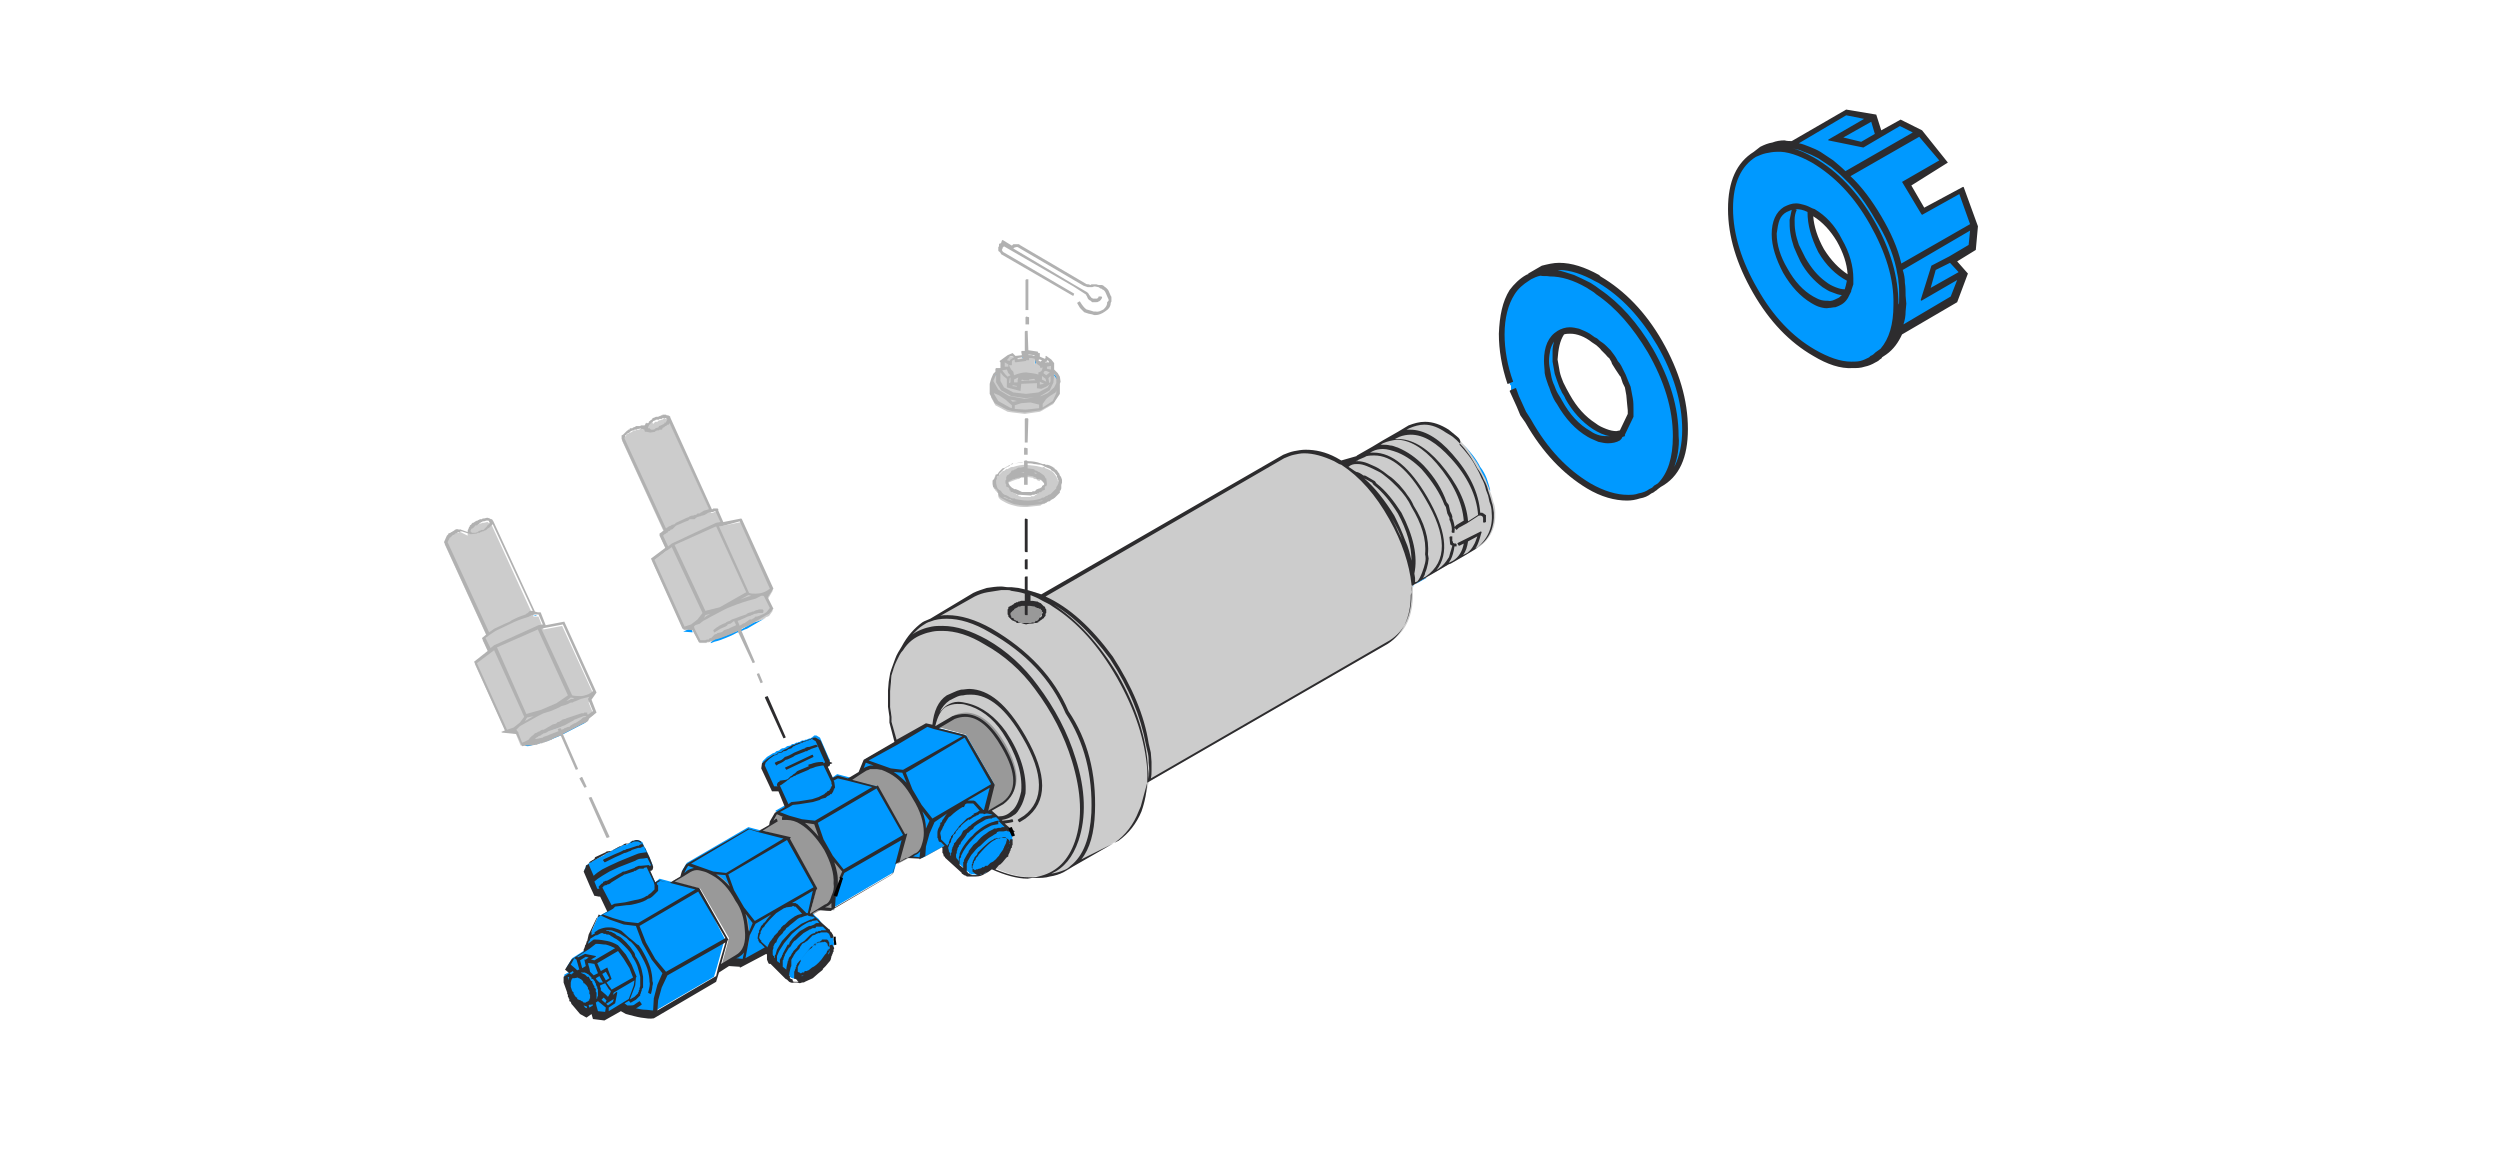 <?xml version="1.0" encoding="utf-8"?>
<!-- Generator: Adobe Illustrator 24.3.0, SVG Export Plug-In . SVG Version: 6.00 Build 0)  -->
<svg version="1.1" id="Ebene_1" xmlns="http://www.w3.org/2000/svg" xmlns:xlink="http://www.w3.org/1999/xlink" x="0px" y="0px"
	 viewBox="0 0 349.1 161" style="enable-background:new 0 0 349.1 161;" xml:space="preserve">
<style type="text/css">
	.st0{fill:#0099FF;}
	.st1{fill:#CCCCCC;}
	.st2{fill:#999999;}
	.st3{fill:#B1B1B1;}
	.st4{fill:#2D2C2E;}
</style>
<path class="st0" d="M97.6,124.1l-4-1l-1.5-0.4l-0.6,0.5l-0.9-1.9l0.1-0.2h0.1V121L91,121l0.1-0.1v-0.2l-0.5-1.2l-0.5-1.1l-0.1-0.1
	l-0.3-0.7l-0.5-0.3h-0.4l-0.3,0.1l-0.1,0.1h-0.3l-0.1,0.1l-0.1,0.1l-0.1,0.1l-0.2,0.1h-0.4l-0.5,0.3l-0.3,0.1l-1,0.5l-0.1,0.1
	l-0.3,0.1l-0.1,0.1l-0.3,0.1l-0.1,0.1l-0.1,0.1l-1.6,0.8l-0.1,0.1l-0.3,0.1l-0.1,0.1l-0.1,0.1l-0.1,0.1l-0.2,0.1v0.1l-0.1,0.1
	l-0.2,0.5l0.9,2l0.6,1.2l0.5,0.1H84l1.1,2.3l-1.6,0.9l-1,2.3l-0.1,0.4l-0.2,0.7v0.1l-0.1,0.1l-0.1,0.1l-0.1,0.1v0.1
	c0,0.1,0,0.2-0.1,0.3c-0.1,0.1-0.1,0.3,0,0.4l-1.9,1.2l-0.8,1.3l0.6,0.5l-0.9,0.5v0.7l0.5,1.3v0.1l0.1,0.1v0.2l0.1,0.1l0.1,0.1
	l0.1,0.1v0.2l0.1,0.1l0.2,0.3l0.1,0.1l0.1,0.1l0.9,1.2l0.8,0.4l0.8-0.5l0.3,0.8l1.4,0.2l0,0l2.3-1.3l0.7,0.4c0.7,0.2,1.4,0.4,2,0.5
	c0.7,0.1,1.2,0.2,1.7,0.1l8.6-5l0.4-1.3l1.1-4L97.6,124.1 M114.3,128.3l-0.6-0.5v-0.1l-0.2-0.1h-0.2H113l0.9-3.8l-3.9-6.9l-4-1
	l-1.5-0.4l-8.6,5l-0.3,0.5l-0.3,0.5l-0.1,0.6v0.1h0.1l0.8-0.5c0.4-0.2,0.8-0.3,1.2-0.3c0.7,0,1.4,0.2,2.2,0.7
	c1.3,0.7,2.4,1.9,3.3,3.6c0.8,1.1,1.3,2.5,1.4,4.1c0.2,1.9-0.3,3.1-1.4,3.8L102,134l0.1,0.1l1.8,0.1l3.3-1.7l0.3,0.3v0.7l0.2,0.3
	h0.1l0.1,0.1l0.5,0.5l0.8,0.8l0.9,0.9l0.1,0.1l0.1,0.1v0.1l0.1,0.1c0.2,0.1,0.4,0.2,0.6,0.1h0.4l0.3,0.1c0.2,0,0.4,0,0.5-0.1
	c0.1,0,0.1-0.1,0.1-0.1l1.1-0.5c0.6-0.4,1-0.8,1.3-1.1l0.1-0.1l0.1-0.2l0.3-0.3l0.5-0.7l0.3-0.6v-0.1l0.1-0.1v-0.1l0.1-0.1l0.1-0.1
	v-0.1l0.1-0.1v-0.3l0.1-0.2l-0.1-0.3v-0.3l-0.1-0.4l-0.1-0.1v-0.2l-0.1-0.1l-0.1-0.1l-0.1-0.1l-0.9-0.9L114.3,128.3 M113.2,103.1
	h-0.1l-0.3,0.1l-0.2,0.1h-0.2l-0.1,0.1H112l-0.2,0.1l-0.1,0.1h-0.2l-0.1,0.1h-0.2l-0.2,0.1l-0.1,0.1h-0.3l-0.1,0.1l-0.1,0.1
	l-0.5,0.1c-0.2,0.2-0.4,0.3-0.7,0.3c-0.2,0.1-0.3,0.2-0.4,0.3l-0.4,0.1l-0.1,0.1l-0.1,0.1l-0.3,0.1l-0.8,0.5l-0.6,0.6l-0.1,0.5
	l1.5,3.1h0.9l1.1,2.4l-1.6,0.9v0.1l1.7,0.7l1.9,0.5l1.9,0.2l0.9,2.4l1.3,2.3l1.6,2.1l-0.4,0.9c0,0.1,0,0.3-0.1,0.4l-0.8,2.1
	l-0.1,1.9h0.1l8.5-5l0.4-1.4l1.1-4l-3.9-6.8l-4-1.1l-1.5-0.4l-0.7,0.5l-0.8-1.9l0.1-0.1l0.1-0.1h0.1l0.1-0.1v-0.1l0.1-0.1v-0.1
	l-0.1-0.1l-1.3-3l-0.5-0.3h-0.3l-0.1,0.1L113.2,103.1L113.2,103.1 M95.4,88.2l1.3,0.1v-0.1l-0.2-0.5L95.4,88.2L95.4,88.2
	 M102.2,87.3h-0.3l-0.3,0.3h0.1L102.2,87.3l0.3-0.1L103,87v-0.1l-0.5,0.1l-0.1,0.1L102.2,87.3 M106.7,86.4L106.7,86.4
	c-0.8,0.3-1.3,0.5-1.5,0.5l-0.1,0.1l-0.3,0.1l-0.1,0.1l-0.1,0.1h-0.2l-0.7,0.5h-0.3l-0.1,0.1l-0.2,0.1l-0.2,0.1l-0.1,0.1h-0.3
	l-0.9,0.4l-0.1,0.1h-0.2l-0.2,0.1H101l-0.1,0.1h-0.1c-0.1,0.1-0.3,0.2-0.7,0.2l-0.1,0.1h-0.3l-0.1,0.1l-0.1,0.1l-0.3,0.4h0.1
	l0.5-0.2c0.5-0.1,1-0.3,1.5-0.5c0.5-0.2,1-0.4,1.5-0.7l0.2-0.1h0.1l0.7-0.3l0.2-0.1l0.3-0.1L106.7,86.4 M76,103.3h-0.3l-0.1,0.1
	c-0.8,0.2-1.3,0.4-1.7,0.3l-0.7,0.3l0.1,0.1l0.3,0.1c0.3,0,0.6-0.1,0.9-0.2h0.2l0.1-0.1H75l0.2-0.1h0.2l0.1-0.1h0.2l0.1-0.1H76
	l0.3-0.1l0.3-0.1l0.3-0.1l0.2-0.1l1.2-0.5l3.1-1.6l0.2-0.1l0.1-0.1l0.2-0.1l0.2-0.4l-0.1-0.1l-0.9,0.6l-0.8,0.5H80l-0.4,0.2
	l-0.1,0.1l-0.1,0.1h-0.3l-0.1,0.1l-0.2,0.1l-0.1,0.1l-0.4,0.1h-0.1H78l-0.1,0.1l-1.2,0.5l-0.3,0.1L76,103.3 M78.9,100.9h-0.1
	l-0.3,0.1l-0.1,0.1l-0.2,0.1l-0.1,0.1h-0.2l-0.2,0.1l-0.2,0.1l-0.1,0.1l-0.3,0.1l-0.3,0.3h-0.2l-0.5,0.4H76l1.7-0.6l0.2-0.1l0.3-0.1
	l1.3-0.7l0.1-0.1l0.5-0.2v-0.1l-1.2,0.3L78.9,100.9 M74.4,85.9L74.4,85.9l0.5,0.1v-0.1H74.4L74.4,85.9 M130.8,101.6l-0.3-0.1
	l-0.1-0.1l-1.1-0.3l-4.2,2.5l-4.4,2.5l-0.7,1.7l0.1,0.1l0.8-0.5c0.4-0.2,0.6-0.2,0.7-0.3h0.7h0.1c0.5,0,1.1,0.2,1.8,0.6
	c1.3,0.7,2.5,1.9,3.4,3.6c1,1.7,1.5,3.3,1.5,4.8c0,0.6-0.1,1.2-0.3,1.7c-0.2,0.7-0.6,1.2-1.1,1.3l-0.8,0.5l0.1,0.1l1.8,0.1l3.3-1.8
	l0.3,0.3l-0.1,0.1v0.5l0.1,0.1v0.3h0.1l0.1,0.1h0.1v0.1l0.8,0.7l0.5,0.5l0.9,0.8l0.1,0.1l0.1,0.1l0.2,0.1v0.1l0.1,0.1h0.1l0.1,0.1
	h0.6l0.2,0.1c0.4,0,0.8-0.1,1.2-0.3c0.4-0.2,0.8-0.5,1.3-0.9c0.2-0.2,0.5-0.5,0.8-0.9l0.1-0.1l0.3-0.3l0.5-0.6v-0.1l0.1-0.1l0.1-0.1
	v-0.1l0.1-0.3l0.1-0.1v-0.1l0.1-0.1v-0.1l0.1-0.3l0.1-0.1l0,0v-0.1l0.1-0.1v-0.6l-0.3-1.1l-0.1-0.1l-1-0.9l-0.5-0.5l-0.3-0.3
	l-0.5-0.5l-0.1-0.1h-0.3v-0.1l-0.3,0.1l0.9-3.8l-3.9-6.8L130.8,101.6 M141.2,82.3c0.4,0.1,0.7,0.1,1.1,0.2c0.4,0.1,0.7,0.2,1.1,0.3
	l0,0v-0.2c-0.4-0.1-0.7-0.1-1.1-0.2C141.9,82.3,141.6,82.3,141.2,82.3L141.2,82.3 M138.5,53.1l-0.1,0.5l0.5-1.1l0.4-0.2v-0.1
	l-0.1-0.1l-0.4,0.3L138.5,53.1 M144.8,54.4L144.8,54.4h0.5l0.6-0.3v-0.1L144.8,54.4 M144.5,50.4l0.1,0.5l0.3-0.3l-0.1-0.8l-0.1-0.1
	l-0.2,0.5V50.4 M145.3,51L145.3,51l0.1,0.1l0.3-0.3l-0.1-0.1L145.3,51L145.3,51 M147.9,67.8l-0.1,0.2l0.1,0.2V67.8L147.9,67.8
	 M147.3,54.5L147.3,54.5l-1,0.9h0.1l0.7-0.5L147.3,54.5 M147.8,53.6l-0.1-0.7l-0.3-0.5l-0.5-0.3v0.1l0.3,0.3l0.4,0.6l0.1,0.9
	L147.8,53.6 M197.2,81.6l0.1,0.5l0.1-0.6l-0.1-0.1L197.2,81.6 M197.6,81.6L197.6,81.6l1.6-0.9l-0.1-0.1l-1.1,0.6
	C197.9,81.4,197.7,81.5,197.6,81.6 M189.4,64.1L189.4,64.1l-2.3,0.5l-0.1,0.1c0.2,0.1,0.4,0.2,0.6,0.3h0.1L189.4,64.1 M205.3,63.6
	c0.4,0.5,0.7,1.1,1.1,1.7c0.4,0.6,0.6,1.1,0.9,1.7c0.3,0.5,0.5,1,0.7,1.5h0.1l0,0c-0.1-0.5-0.3-1.1-0.5-1.7
	c-0.2-0.5-0.5-1.1-0.9-1.6c-0.3-0.6-0.7-1.2-1.1-1.7c-0.4-0.5-0.8-1-1.3-1.4v0.1C204.6,62.6,205,63.1,205.3,63.6 M143.3,49.5h-0.5
	l-0.1,0.1l0.1,0.5l0.4,0.1l0,0V49.5L143.3,49.5z"/>
<path class="st1" d="M64.3,74.3h-0.2L64,74.4h-0.3l-0.1,0.1l-0.1,0.1h-0.1l-0.1,0.1l-0.1,0.1l-0.1,0.1h-0.1L63,74.8l-0.1,0.1
	l-0.1,0.1L62.8,75l-0.3,0.2L62.1,76L68,88.9l-0.6,0.5l0.9,1.8l-2,1.5l4.4,9.6l1.3,0.1l0.7,1.7h0.1l0.5-0.1l0.7-0.3
	c0.3,0,0.9-0.1,1.7-0.3l0.1-0.1h0.3l0.4-0.2l0.2-0.1l1.3-0.5l0.3-0.1l0.5-0.1l0.1-0.1l0.2-0.1l0.1-0.1h0.2l0.2-0.1l0.1-0.1l0.4-0.2
	h0.1l0.9-0.5l0.9-0.6l0.9-0.7l-0.7-1.7l0.7-1.1l-4.4-9.6l-2.6,0.5l-0.7-1.8H75h-0.5l-5.9-12.9l-0.1-0.1h-0.1l-0.1-0.1h-0.1l-0.1-0.1
	H68l-0.4,0.1h-0.3l-0.1,0.1H67l-0.1,0.1h-0.1l-0.1,0.1h-0.1l-0.2,0.1l-0.2,0.1l-0.1,0.1H66l-0.1,0.1v0.1l-0.1,0.1l-0.1,0.1l-0.1,0.1
	l-0.1,0.1l-0.1,0.1c-0.1,0.1-0.1,0.2-0.1,0.4v0.1L64.3,74.3 M79.6,100.7L79.6,100.7l-1.3,0.7l-0.3,0.1l-0.2,0.1l-0.9,0.3l0.2-0.3
	l0.3-0.1l0.1-0.1l0.2-0.1l0.2-0.1H78l0.2-0.1l0.2-0.1l0.1-0.1l0.3-0.1H79l0.2-0.1L79.6,100.7 M76.8,102l-0.3,0.1l0.2-0.1H76.8
	 M93.4,58.7L93.4,58.7l-0.1-0.1l-0.1-0.1H93L93,58.5h-0.4l-0.1,0.1h-0.2l-0.1,0.1H92l-0.1,0.1l-0.1,0.1h-0.3l-0.1,0.1l-0.1,0.1
	l-0.1,0.1L91.1,59L91,59.1h-0.1l-0.1,0.1h-0.1l-0.1,0.1l-0.2,0.1v0.1l-0.1,0.1l-0.1,0.1h-0.1v0.1l-0.1,0.1l-0.1,0.2V60l-0.3-0.1
	h-0.3C89.4,60,89.3,60,89.1,60h-0.2l-0.1,0.1h-0.3l-0.1,0.1l-0.2,0.1l-0.1,0.1H88l-0.2,0.1l-0.1,0.1h-0.1l-0.1,0.1l-0.2,0.3L87.1,61
	l-0.1,0.1L87,61.2l-0.1,0.1v0.3l5.9,12.9l-0.3,0.1v0.1l-0.1,0.1l-0.1,0.2v0.1l0.8,1.8l-2,1.5l4.4,9.6l1.1-0.3l0.2,0.4l0.9,1.7h0.9
	l0.2-0.1H99l0.2-0.1h0.2l0.3-0.3l0.1-0.1l0.1-0.1h0.3l0.1-0.1c0.4,0,0.6-0.1,0.7-0.2h0.1l0.1-0.1h0.1l0.3-0.1h0.1l0.2-0.1l0.9-0.4
	h0.3l0.1-0.1l0.2-0.1l0.2-0.1l0.1-0.1h0.2l0.8-0.5h0.1l0.2-0.1l0.1-0.1l0.3-0.1l0.1-0.1c0.1,0,0.3,0,0.5-0.1l0.9-0.4v-0.1l0.3-0.1
	l0.2-0.1l0.5-0.7l-0.7-1.6l0.7-1.2l-4.4-9.6l-2.5,0.5l-0.8-1.8v-0.1h-0.5l-0.1,0.1h-0.3L93.4,58.7 M145.6,65.3l-0.3-0.1
	c-0.7-0.2-1.4-0.2-2.1-0.3c-0.5,0-1.1,0.1-1.7,0.3h-0.1c-0.2,0-0.4,0.1-0.7,0.3h-0.2l-0.1,0.1l-0.1,0.1l-0.3,0.1l-0.5,0.5l-0.3,0.3
	l-0.1,0.1v0.1l-0.1,0.1l-0.1,0.1l-0.1,0.2v0.1l-0.1,0.1v0.3l0.1,0.6h0.1l0.1,0.2l0.1,0.1c0.1,0.1,0.2,0.2,0.3,0.3
	c-0.1,0.5,0.1,0.8,0.7,1.1c0.5,0.3,1,0.5,1.5,0.6c0.6,0.2,1.2,0.2,1.8,0.2l1.9-0.2l0.1-0.1l0.2-0.1h0.1l0.1-0.1h0.1l0.2-0.1l0.1-0.1
	h0.1l0.1-0.1l0.3-0.1l0.3-0.3h0.1l0.2-0.3l0.2-0.2V69l0.1-0.1l0.1-0.1l0.1-0.1v-0.5V68l0.1-0.1v-0.5l-0.1-0.1v-0.1l-0.1-0.1v-0.2
	l-0.1-0.1l-0.1-0.3l-0.1-0.1l-0.2-0.3l-0.1-0.1l-0.1-0.1l-0.1-0.1h-0.1l-0.1-0.1l-0.4-0.2l-0.3-0.1l-0.1-0.1l-0.1-0.1H145.6
	 M145.3,67l0.1,0.1l0.2,0.1c0.1,0.2,0.3,0.4,0.5,0.4l-0.1,0.2V68h-0.1l-0.1,0.1l-0.1,0.1v0.1l-0.1,0.1l-0.1,0.1l-0.2,0.2l-0.1,0.1
	h-0.2l-0.1,0.1l-0.1,0.1l-0.1,0.1h-0.1l-0.1,0.1l-0.1,0.1h-0.4l-0.1,0.1h-1.3l-0.1-0.1h-0.2l-0.1-0.1l-0.1-0.1h-0.1l-0.1-0.1
	l-0.1-0.1h-0.1l-0.1-0.1l-0.1-0.1l-0.1-0.1l-0.2-0.1l-0.1-0.1l-0.2-0.2l-0.1-0.1v-0.1l-0.1-0.1l-0.1-0.1v-0.2l0.1-0.1l0.1-0.1
	l0.7-0.3h0.1l0.1-0.1h0.1l0.3-0.1h0.2l0.1-0.1l0.1-0.1h0.7l0.2-0.1l0.7,0.1h0.1l0.1,0.1l0.2,0.1h0.2l0.1,0.1l0.1,0.1h0.1l0.1,0.1
	L145.3,67L145.3,67 M202.4,60.2c-1-0.7-2.1-1-3.2-1.1c-0.7,0-1.5,0.2-2.3,0.5l-1.5,0.9l-2.1,1.2l-1.5,0.9l-2.1,1.2l-0.1,0.1
	l-1.6,0.9c-0.2-0.1-0.4-0.2-0.6-0.3l-0.7-0.4c-1.5-0.7-2.9-1.1-4.2-1.1c-0.5,0-1,0.1-1.5,0.2c-0.5,0.1-1,0.3-1.5,0.5l-33.7,19.5
	c-0.3-0.2-0.7-0.3-1-0.4c-0.4-0.1-0.7-0.2-1.1-0.3l-0.1,0.1v0.1l-1.1-0.3l-1-0.2c-0.1,0-0.3,0-0.5-0.1c-0.3,0-0.7,0-1-0.1
	c-0.6,0-1.3,0.1-1.9,0.2c-0.6,0.2-1.2,0.4-1.9,0.7l-6,3.6c-0.4,0.2-0.8,0.3-1.1,0.5c-1.1,0.7-2.1,1.9-2.9,3.3
	c-0.3,0.5-0.6,1-0.9,1.6c-0.3,0.6-0.5,1.3-0.7,2.1c-0.1,0.8-0.2,1.5-0.3,2.3c0,0.8,0,1.6,0,2.3l0.2,1.4v0.7l0.7,2.9h0.1l4.2-2.4
	l1,0.2l0.1,0.1l0.3,0.1l2.5-1.5c0.5-0.2,1.1-0.3,1.5-0.3c1.9,0,3.6,1.5,5.3,4.4c2.1,3.7,2.1,6.3-0.1,7.8l-2,1.3v0.1h0.1h0.3l0.1,0.1
	l0.5,0.5l0.3,0.3l0.5,0.5l1,0.9l0.1,0.1l0.4,1v0.6l-0.1,0.1v0.1l-0.1,0.1v0.1l-0.1,0.3v0.1l-0.1,0.1v0.1l-0.1,0.1l-0.1,0.3v0.1
	l-0.1,0.1l-0.1,0.2v0.1l-0.5,0.5l-0.2,0.3l-0.2,0.1c-0.3,0.3-0.6,0.6-0.8,0.9v0.1c1.9,0.9,3.6,1.3,5.1,1.3l0.7-0.1l0.3,0.1
	c0.8,0,1.5-0.1,2.1-0.3c0.7-0.1,1.3-0.3,1.8-0.6c0.4-0.2,0.7-0.4,1-0.7l6.1-3.5c1.5-1.1,2.7-2.5,3.3-4.2l0.3-0.7l0.8-3.2
	c0-0.1,0.1-0.1,0.1-0.2l33.7-19.5c2.1-1.4,3.1-3.6,3.1-6.6v-0.9v-0.5l0.1-0.1l0.7-0.3l1.1-0.6l1.9-1.1l1.7-1l0.3-0.1l1.9-1.1
	l1.5-0.9c1.7-1.2,2.4-2.8,2.3-4.9c0-0.5-0.1-1-0.3-1.5c-0.1-0.5-0.3-1.1-0.5-1.6c-0.2-0.5-0.4-1.1-0.6-1.6c-0.3-0.5-0.6-1.1-0.9-1.7
	c-0.3-0.6-0.7-1.1-1.1-1.7c-0.3-0.5-0.7-1-1.1-1.4C203.7,61.3,203,60.7,202.4,60.2 M142.5,84.3l0.3-0.1h0.7h0.5l0.5,0.1h0.1l0.1,0.1
	h0.1l0.1,0.1h0.1l0.1,0.1l0.1,0.1l0.3,0.3l0.1,0.1h0.1l0.1,0.1v0.2l0.1,0.1v0.2l-0.1,0.1v0.2l-0.2,0.2v0.1l-0.1,0.1l-0.1,0.1
	l-0.1,0.1l-0.2,0.1l-0.1,0.1h-0.1l-0.1,0.1l-0.1,0.1h-0.2c-0.1,0.1-0.4,0.1-0.7,0.1l-0.4,0.1l-0.4-0.1c-0.3,0-0.5,0-0.7-0.1
	l-0.2-0.1l-0.1-0.1h-0.2l-0.1-0.1l-0.1-0.1l-0.1-0.1l-0.1-0.1l-0.3-0.3v-0.1l-0.1-0.1v-0.5l0.1-0.1V85h0.1l0.1-0.1h0.1l0.1-0.1v-0.1
	l0.1-0.1l0.1-0.1l0.1-0.1h0.1l0.1-0.1h0.1l0.1-0.1H142.5 M143.5,49.5h-0.1l-0.1,0.1v0.5L143,50l-1.2,0.1l-0.3-0.4l-0.7,0.2l-0.8,0.7
	v1.1l-0.3,0.1h-0.3l-0.1,0.1v0.3v0.1l-0.4,0.2l-0.5,1.2v1.3v0.5l0.6,1.1l1.7,0.9l0.7,0.1l1.7,0.2l2.1-0.3l0.2-0.1l1.7-1l0.5-1.2
	v-1.3V53l-0.4-0.6l-0.3-0.3l-0.2-0.1v-0.9l-0.3-0.5l-0.4-0.3v0.1l-0.3,0.3l-0.8-0.3l-0.2,0.2l-0.2,0.3v-0.4v-0.2l0.2-0.4v-0.1
	L143.5,49.5 M147.2,54.8l-0.1,0.1l-0.3,0.2L147.2,54.8z"/>
<path class="st2" d="M93.8,123.1l4,1l4,6.9l-1.1,4h0.1l0,0l1.5-0.9l0.9-0.5c1.1-0.7,1.6-1.9,1.4-3.8c-0.1-1.6-0.6-3-1.4-4.2
	c-0.9-1.7-2-2.9-3.3-3.6c-0.4-0.2-0.8-0.4-1.2-0.5c-0.4-0.1-0.7-0.2-1.1-0.2c-0.5,0-0.9,0.2-1.3,0.4l-0.8,0.5L93.8,123.1L93.8,123.1
	 M106.1,115.9L106.1,115.9l4,1.1l3.9,6.9l-0.9,3.8h0.1h0.3l1.2-0.7c0.6,0,1.2,0.1,1.8,0.1l0,0l0.1-1.9l0.8-2.1c0-0.1,0-0.2,0.1-0.3
	l0.4-1.1l-1.6-2.1l-1.3-2.3l-0.9-2.4l-1.9-0.2l-1.9-0.5l-1.7-0.7l-0.6,1.1l-0.2,0.5L106.1,115.9 M122.5,109.8l3.9,6.8l-1.1,4h0.1
	l1.7-0.9l0.8-0.5c0.5-0.1,0.9-0.6,1.1-1.3c0.2-0.6,0.4-1.1,0.3-1.7c0-1.6-0.5-3.2-1.5-4.9c-1-1.7-2.1-2.9-3.4-3.6
	c-0.7-0.4-1.3-0.6-1.9-0.6h-0.1h-0.7c-0.1,0-0.4,0.1-0.8,0.3l-0.8,0.5l-1.7,0.9l0.1,0.1L122.5,109.8 M130.9,101.5L130.9,101.5l4,1.1
	l3.9,6.8l-1,3.8h0.1l0.4-0.1l2-1.2c2.2-1.6,2.2-4.2,0.1-8c-1.7-2.9-3.5-4.3-5.4-4.4c-0.5,0-1,0.1-1.6,0.3L130.9,101.5 M144.1,84
	h-0.5h-0.7l-0.2,0.1h-0.3l-0.1,0.1h-0.2l-0.1,0.1h-0.1l-0.1,0.1l-0.1,0.1l-0.1,0.1l-0.1,0.1l-0.1,0.1h-0.1l-0.1,0.1h-0.1l-0.1,0.1
	v0.1l-0.1,0.1v0.5l0.1,0.1V86l0.3,0.3l0.1,0.1l0.1,0.1l0.1,0.1l0.1,0.1h0.1l0.1,0.1l0.1,0.1h0.1c0.2,0,0.4,0,0.7,0.1l0.4,0.1
	l0.4-0.1c0.4,0,0.6,0,0.7-0.1h0.2l0.1-0.1l0.1-0.1h0.1l0.1-0.1l0.1-0.1l0.1-0.1l0.1-0.1l0.1-0.1v-0.1l0.2-0.2v-0.3l0.1-0.1v-0.3
	l-0.1-0.1V85l-0.1-0.1h-0.1l-0.1-0.1l-0.3-0.3l-0.1-0.1l-0.1-0.1H145l-0.1-0.1h-0.1l-0.1-0.1h-0.1L144.1,84z"/>
<path class="st3" d="M82.2,111.4L82.2,111.4l2.5,5.6h0.1l0.3-0.1v-0.1l-2.5-5.5h-0.1L82.2,111.4 M81.6,110L81.6,110l0.3-0.1v-0.1
	l-0.6-1.3h-0.1l-0.3,0.2L81.6,110 M106.2,95.4l0.3-0.1v-0.1L106,94l-0.3,0.1v0.1L106.2,95.4L106.2,95.4 M63.7,73.9L63.5,74l-0.1,0.1
	l-0.2,0.1l-0.1,0.1L63,74.3l-0.1,0.1l-0.3,0.1v0.1l-0.2,0.2L62,75.7l5.9,12.9l-0.6,0.5l0.8,1.8l-1.9,1.5l4.3,9.6l-0.5,0.2l0.1,0.1
	l2,0.2l0.8,1.7l0.6-0.1h0.3c0.3,0,0.6,0,0.9-0.1h0.3l0.1-0.1h0.1l0.2-0.1h0.3l0.1-0.1h0.2l0.1-0.1h0.1l0.3-0.1l0.2-0.1l0.3-0.1
	l0.3-0.2l1-0.4l2.1,4.8l0,0l0.3-0.1v-0.1l-2.1-4.8l2.9-1.5l0.3-0.1l0.1-0.1l0.2-0.1l0.2-0.4l1-0.8l-0.7-1.8l0.7-1l-4.5-9.9l-2.6,0.5
	l-0.7-1.8h-0.4l-0.4-0.1l-5.8-12.6l-0.2-0.3h-0.1c0,0-0.1,0-0.2-0.1l-0.3-0.1H68l-0.4,0.1h-0.2l-0.1,0.1L67,72.5l-0.1,0.1h-0.1
	l-0.1,0.1h-0.1l-0.2,0.1l-0.3,0.2L66,73l-0.1,0.1l-0.1,0.1v0.1h-0.1l-0.1,0.1v0.1l-0.1,0.1l-0.1,0.3c-0.1,0.1-0.1,0.2-0.1,0.4
	l-1.1-0.4l-0.1,0.1L64,73.9L63.7,73.9L63.7,73.9 M63.6,74.5L63.6,74.5l0.3-0.1v-0.1h0.3l0.1-0.1h0.2l0.9,0.3h0.1l0.2,0.1l0.9-0.1
	l0.1-0.1H67l0.1-0.1h0.1l0.1-0.1h0.2l0.1-0.1h0.1l0.2-0.1l0.1-0.1l0.1-0.1l0.2-0.1l0.1-0.1l0.3-0.3l0.1-0.1l5.6,12.1H74l-0.1,0.1
	l-0.1,0.1l-0.1,0.1l-0.2,0.1l-0.1,0.1c-0.5,0.2-0.9,0.3-1.3,0.5c-0.4,0.2-0.7,0.3-0.9,0.5l-0.7,0.3l-1.5,0.7l-0.7,0.5l-5.8-12.6
	l0.3-0.6l0.3-0.2l0.1-0.1l0.1-0.1h0.1l0.1-0.1h0.1H63.6 M67.2,72.9h0.1l0.1-0.1h0.2l0.3-0.1h0.2h0.1l0.1,0.1v0.1L68.4,73l-0.1,0.2
	l-0.2,0.1v0.1L68,73.4L68,73.5l-0.1,0.1l-0.1,0.1l-0.1,0.1l-0.1,0.1l-0.1,0.1h-0.3l-0.1,0.1H67l-0.2,0.1l-0.1,0.1l-0.3,0.1h-0.5
	l-0.1-0.1l-0.1-0.1v-0.1l0.1-0.1v-0.1l0.3-0.2l0.1-0.1l0.1-0.1l0.1-0.1h0.1l0.2-0.1l0.1-0.1h0.1L67,73h0.1L67.2,72.9 M73.6,86.2
	L73.6,86.2l0.3-0.1L74,86h0.1l0.1-0.1h0.2l0.2-0.1h0.6l0.6,1.4l-0.6,0.1L69,90.1l-0.5,0.4l-0.7-1.4l0.5-0.4l0.9-0.6l2.3-1.1
	C71.9,86.8,72.6,86.5,73.6,86.2 M69.4,90.4l5.7-2.5l4.2,9.2l-1.6,1.1l-2.1,0.9l-2.1,0.6L69.4,90.4 M66.6,92.6l2-1.5l0.4-0.3l4.2,9.3
	l-0.6,0.8l-0.9,0.7l-0.9,0.3L66.6,92.6 M76,87.7l2.6-0.5l4.2,9.3c-0.2,0.2-0.5,0.4-0.8,0.5c-0.3,0.1-0.6,0.2-0.9,0.2
	c-0.4,0-0.8,0-1.2-0.1l-4.3-9.3L76,87.7 M76.9,99.3c0.7-0.3,1.2-0.5,1.5-0.7c0.4-0.1,0.8-0.2,1.3-0.5H80l0.1-0.1l0.3-0.1l0.7-0.3
	c0.4-0.1,0.8-0.2,1.2-0.3l-0.2,0.3l0.7,1.7l-0.7,0.5L82,99.7L82,99.5h-0.4l-0.1,0.1h-0.3l-0.9,0.3l-1.2,0.4l-0.2,0.1h-0.1l-0.3,0.1
	l-0.1,0.1l-0.2,0.1l-0.1,0.1h-0.2l-0.2,0.2l-0.2,0.1h-0.1l-0.3,0.1l-0.3,0.2l-0.2,0.1l-0.5,0.3l-0.2,0.1h-0.2l-0.2,0.1l-0.1,0.1
	l-0.3,0.1l-0.1,0.1l-0.3,0.1l-0.1,0.1l-0.1,0.1l-0.1,0.1l-0.2,0.1v0.1L74,103l-0.1,0.2l-0.1,0.1l-0.6,0.3l-0.3,0.1l-0.5-1.3v-0.1
	l-0.3-0.4l0.5-0.5l2.5-1.4l0.8-0.4L76.9,99.3 M79.7,97.4l0.5,0.1L80,97.6h-0.1h-0.2l-0.1,0.1l-0.5,0.2L79.7,97.4 M81.4,100.2
	l-0.3,0.3l-0.8,0.5h-0.1l-0.5,0.3l-0.1,0.1l-0.1,0.1h-0.2l-0.2,0.1l-0.3,0.1l-0.1,0.1l-0.3,0.1l-0.1-0.2h-0.1l-0.3,0.1v0.1l0.1,0.2
	l-1.3,0.5l-0.2,0.1l-0.3,0.1l-0.3,0.1l-0.1,0.1c-0.5,0.1-0.9,0.2-1.1,0.2l0.1-0.1l0.1-0.1l0.2-0.1l0.1-0.1l0.3-0.1l0.1-0.1l0.2-0.1
	l0.1-0.1h0.1l0.3-0.1l0.3-0.2l1.7-0.6l0.2-0.1l0.3-0.1l1.3-0.7l0.1-0.1l1.3-0.5h0.1h0.3l-0.1,0.1L81.4,100.2 M73.3,100.7l0.3-0.5
	l0.9-0.2L73.3,100.7 M91.4,58.3l-0.3,0.1v0.1l-0.1,0.1l-0.2,0.1v0.1h-0.1l-0.1,0.1v0.1l-0.1,0.1h-0.1L90.3,59v0.1h-0.1l-0.1,0.1v0.1
	L90,59.4h-0.5l-0.1,0.1h-0.1h-0.3h-0.2l-0.1,0.1l-0.3,0.1l-0.1,0.1h-0.3l-0.1,0.1v0.1L88,59.9l-0.1,0.1L87.7,60v0.1h-0.1l-0.1,0.1
	l-0.1,0.1l-0.3,0.3l-0.1,0.1L87,60.7l-0.2,0.1v0.5l5.9,12.8l-0.2,0.1l-0.1,0.1l-0.3,0.2v0.3l0.8,1.7l-2,1.5l4.4,9.8h0.1l0,0l0.1,0.1
	l1.2,0.1l0.9,1.7h1l0.2-0.1h0.3l0.1-0.1h0.3l0.4-0.2c0.5-0.1,1-0.3,1.5-0.5c0.5-0.2,1.1-0.4,1.6-0.7l2.1,4.5l0.3-0.1v-0.1l-1.9-4.4
	h0.1v-0.1l-0.1-0.1l0.4-0.2l0.2-0.1h0.2l2.7-1.6l0.2-0.1l0.2-0.1L108,85l-0.8-1.6l0.8-1.2l-4.4-9.7l-0.1-0.1l-2.5,0.5l-0.7-1.6v-0.2
	l-0.1-0.1h-0.6l-0.1,0.1h-0.1l-5.8-12.8v-0.1l-0.1-0.1L93.3,58h-0.2l-0.1-0.1h-0.5L92.5,58h-0.2l-0.1,0.1h-0.1l-0.2,0.1h-0.3
	L91.4,58.3 M92.7,58.5L92.7,58.5l0.2-0.1h0.1l0.1,0.1l0.1,0.1l-0.1,0.1v0.1l-0.1,0.1v0.1L92.8,59v0.1l-0.1,0.1l-0.2,0.1l-0.2,0.1
	L92,59.5v0.1l-0.1,0.1l-0.4,0.1v0.1l-0.3,0.1h-0.3l-0.1-0.1l-0.1-0.1h-0.2v-0.2l0.1-0.1v-0.1l0.2-0.2l0.2-0.1v-0.1h0.1l0.1-0.2
	l0.3-0.1l0.1-0.1H92l0.1-0.1h0.3l0.1-0.1H92.7 M93.4,59.3v-0.1l0.1-0.1L99,71.1l-0.3,0.1l-0.4,0.1L98,71.5l-0.2,0.1l-0.1,0.1h-0.1
	h-0.2l-0.2,0.2L97,71.9L96.8,72h-0.2l-0.3,0.1l-0.1,0.1l-0.3,0.1l-1.5,0.7l-0.2,0.2l-0.4,0.1l-0.1,0.1l-0.3,0.1l-0.1,0.1l-0.2,0.1
	l-0.1,0.1l-5.8-12.6v-0.1l0.1-0.1v-0.2l0.2-0.1v-0.1l0.2-0.1l0.2-0.1l0.1-0.1l0.1-0.1l0.3-0.1h0.1l0.1-0.1h0.3l0.1-0.1
	c0.2,0,0.3,0,0.4-0.1l0.1,0.1h0.2l0.1,0.1H90v0.2l0.1,0.1h0.2l0.5,0.1l0.7-0.1v-0.1l0.3-0.1H92l0.1-0.1h0.3l0.1-0.1v-0.1l0.1-0.1
	h0.1l0.2-0.2H93l0.2-0.2L93.4,59.3 M103.3,72.8l4.2,9.4c-0.6,0.5-1.3,0.7-2,0.7c-0.3,0-0.6,0-0.9-0.1l-4.2-9.3l0.7-0.1L103.3,72.8
	 M104.5,83.1l0.4,0.1l-0.4,0.1l-1.1,0.4L104.5,83.1 M106.3,83.2h0.3l0.1,0.1l0.8,1.6l-0.4,0.5l-0.1,0.1l-0.3,0.2l-0.7,0.3l-0.3,0.1
	h-0.2l-0.1,0.1l-0.1,0.1l-0.2,0.1l-0.1,0.1h-0.1h-0.2l-0.7,0.5l-0.3,0.1l-0.1,0.1l-0.2,0.1l-0.1,0.1l-0.3-0.7l0.3-0.1l0.9-0.4
	l0.2-0.1l0.3-0.1h0.1l0.1-0.1h0.1l0.4-0.2h0.1h0.1l0.3-0.1h0.1h0.5l0.1-0.1v-0.3l-0.1-0.1h-0.5l-0.3,0.1h-0.1l-0.4,0.2h-0.1h-0.1
	l-0.1,0.1h-0.1l-0.3,0.1l-0.2,0.1l-0.1,0.1l-0.9,0.3l-0.5,0.2l-0.3,0.1l-0.3,0.1l-0.3,0.2l-0.3,0.1l-0.2,0.1l-0.1,0.1l-0.3,0.1
	l-0.6,0.3l-0.1,0.1l-0.2,0.1l-0.5,0.4l0.1,0.3h0.1l0.8-0.5l0.7-0.3c0.2-0.1,0.3-0.2,0.3-0.3l0.3-0.1h0.1l0.4-0.3l0.1-0.1l0.3,0.6
	l-0.9,0.4l-0.1,0.1h-0.1l-0.3,0.1l-0.3,0.1l-0.1,0.1l-0.1,0.1l-0.2,0.1l-0.5,0.1l-0.1,0.1l-0.3,0.1l-0.1,0.1l-0.1,0.1l-0.3,0.3h-0.2
	L99,89.3h-0.3l-0.2,0.1h-0.7L97,87.8l-0.1-0.3l0.1-0.1l0.1-0.1l0.3-0.1l0.3-0.1l0.5-0.4c0.2-0.1,0.6-0.3,1.1-0.6l1.9-1
	c0.6-0.3,1.2-0.5,1.7-0.7c0.6-0.2,1.1-0.4,1.5-0.5l1.1-0.3L106.3,83.2 M98.9,71.6l0.3-0.1h0.1h0.3l0.1-0.1h0.2l0.7,1.5L100,73
	l-6.2,2.9l-0.5,0.4l-0.7-1.5l0.1-0.1l0.1-0.1l0.2-0.1l0.1-0.1h0.1l0.1-0.2l0.3-0.1v-0.1l0.3-0.1l0.1-0.1l0.1-0.1l0.1-0.1l0.2-0.2
	l1.4-0.6l0.3-0.1l0.1-0.1l0.1-0.1h0.1H97l0.2-0.2l0.2-0.1l0.3-0.1h0.1l0.2-0.1h0.1l0.3-0.1L98.9,71.6 M93.1,76.9l0.7-0.5l4.3,9.2
	l-0.7,0.9l-0.9,0.7l-0.9,0.3l-4.2-9.3L93.1,76.9 M94.2,76.1l5.8-2.6l4.2,9.2l-3.7,2.1l-2,0.5L94.2,76.1 M99.2,85.7
	c-0.4,0.2-0.7,0.4-0.9,0.6l0.2-0.4L99.2,85.7 M143.5,64.4L143.5,64.4l-0.1-0.1h-0.3l-0.1,0.1v0.1c-0.4,0-0.9,0.1-1.4,0.3h-0.1
	c-0.2,0-0.5,0.1-0.8,0.3l-0.2,0.1l-0.1,0.1l-0.4,0.1l-0.5,0.5l-0.2,0.3l-0.3,0.1v0.2l-0.1,0.1v0.1l-0.1,0.2l-0.1,0.1l-0.1,0.1v0.5
	l0.1,0.5V68l0.1,0.1h0.1v0.1l0.2,0.1l0.2,0.3c0,0.1,0,0.2,0.1,0.3c0,0.2,0.1,0.3,0.2,0.5c0.1,0.1,0.3,0.2,0.5,0.3
	c0.5,0.3,1,0.5,1.5,0.7c0.6,0.1,1.2,0.2,1.9,0.2l1.9-0.2l0.3-0.1h0.2l0.1-0.1h0.1l0.2-0.2h0.1h0.2l0.1-0.2l0.3-0.1l0.3-0.2l0.1-0.1
	l0.3-0.3l0.3-0.3v-0.3h0.1l0.1-0.3v-0.5l0.1-0.3V67l-0.1-0.3l-0.1-0.2l-0.1-0.1l-0.1-0.3l-0.1-0.1l-0.2-0.3l-0.1-0.1l-0.2-0.1
	l-0.1-0.2h-0.1l-0.1-0.1l-0.4-0.2l-0.3-0.1H146l-0.1-0.1h-0.3l-0.3-0.1C144.8,64.5,144.2,64.4,143.5,64.4 M144.5,65.6l-0.2-0.1
	l-0.8-0.1v-0.7c0.3,0,0.6,0,0.9,0.1c0.3,0,0.6,0.1,0.9,0.1l0.3,0.1l0.2,0.1l0.1,0.1h0.1l0.2,0.1l0.5,0.2l0.1,0.2h0.1l0.1,0.1
	l0.2,0.1l0.3,0.4l0.1,0.1v0.1v0.1l0.1,0.2l0.1,0.3v0.3v0.1l-0.1,0.2l-0.1,0.2l-0.1,0.1v0.2l-0.1,0.1l-0.3,0.3l-0.1,0.1l-0.3,0.3
	l-0.3,0.1l-0.1,0.1l-0.3,0.1l-0.1,0.1l-0.2,0.1h-0.2l-0.1,0.1c-0.6,0.2-1.2,0.3-1.9,0.3c-0.6,0-1.1-0.1-1.7-0.2l-0.1-0.1h-0.3
	l-0.3-0.1c-0.3-0.2-0.6-0.4-0.8-0.4c-0.2-0.1-0.4-0.3-0.5-0.5l-0.1-0.1l-0.2-0.1l-0.1-0.1l-0.1-0.1l-0.1-0.3l-0.1-0.4V67l0.1-0.1
	v-0.3l0.1-0.1l0.2-0.1v-0.2l0.3-0.3l0.5-0.5l0.2-0.1l0.1-0.1l0.3-0.1l0.3-0.3l0.2-0.1l0.1,0.1h0.1c0.5-0.2,1-0.2,1.4-0.3v0.7
	l-0.5,0.1h-0.3l-0.2,0.1l-0.1,0.1l-0.3,0.1l-0.1,0.1h-0.2l-0.1,0.1v0.1l-0.1,0.1l-0.3,0.3l-0.2,0.1v0.1l-0.1,0.1v0.1V67l-0.1,0.1
	v0.4l0.1,0.1v0.3l0.1,0.1h0.1l0.2,0.2l0.1,0.3h0.1v0.1l0.1,0.1h0.1h0.1l0.1,0.1l0.2,0.1l0.3,0.1l0.1,0.1h0.3h0.1l1.5,0.1l0.1-0.1
	h0.3l0.2-0.1h0.2l0.1-0.1h0.1l0.1-0.1h0.1l0.2-0.1l0.2-0.2l0.3-0.1V68V68l0.2-0.1l0.1-0.3l-0.1-0.8h-0.1c0-0.1-0.1-0.2-0.2-0.4
	l-0.7-0.5h-0.1l-0.1-0.1h-0.1l-0.1-0.1H144.5 M143.5,66h0.7V66L143.5,66 M143.5,66.4l0.7,0.1l0.2,0.1l0.3,0.1v0.1l0.1,0.1h0.3
	l0.3,0.1l0.1,0.1c0.1,0.2,0.2,0.3,0.3,0.3v0.2v0.1l-0.2,0.1l-0.1,0.1V68l-0.3,0.2h-0.1l-0.2,0.1h-0.1l-0.1,0.1l-0.1,0.1l-0.1,0.1
	h-0.3l-0.1,0.1h-1.3h-0.1l-0.2-0.1l-0.2-0.1l-0.2-0.1H142l-0.1-0.1h-0.3l-0.1-0.1l-0.2-0.1l-0.3-0.3l-0.2-0.4v-0.1l0.1-0.1l0.6-0.3
	h0.2l0.1-0.1h0.1l0.3-0.1h0.3l0.1-0.1h0.4v1.1h0.1h0.4V66.4 M144.7,66.1l0.1,0.1l-0.3-0.1l-0.1-0.1H144.7 M145.1,66.2L145.1,66.2
	h-0.2H145.1 M142.4,66.2h-0.2H142.4l0.2-0.1L142.4,66.2 M141.9,66.3L141.9,66.3l0.2-0.1L141.9,66.3 M142.6,66l0.4-0.1V66H142.6
	 M141.1,69.7l0.1,0.1l0.2,0.1l0.1,0.1c0.6,0.2,1.3,0.2,1.9,0.2c0.7,0,1.3-0.1,2-0.3h0.1h0.2l0.1-0.1l-0.1,0.1l-0.3,0.1h-0.1
	l-1.9,0.2c-0.6,0-1.2,0-1.7-0.2c-0.5-0.1-1-0.3-1.5-0.5l-0.1-0.1c0.2,0,0.5,0.1,0.7,0.3L141.1,69.7 M146.1,69.6l0.1-0.1h0.1
	L146.1,69.6l-0.1,0.1L146.1,69.6 M143.5,62.6L143.5,62.6l-0.4-0.1l-0.1,0.1v0.9h0.1h0.3h0.1V62.6 M143.5,61.8L143.5,61.8l0.1-3.3
	l-0.1-0.1h-0.3l-0.1,0.1v3.3h0.1H143.5 M145.1,49.3L145.1,49.3h-0.2l0.1-0.1l-0.1-0.1l-1.3-0.2l-0.1-2.7h-0.3l-0.1,0.1v2.7h-0.4
	l-0.1,0.1l0.1,0.5l-0.9,0.1l-0.4-0.4l-0.7,0.3l-1.1,0.8v0.1l0.1,0.1v0.8h-0.1h-0.5l-0.1,0.1v0.4l-0.3,0.3l-0.3,0.7l-0.2,0.7V55
	l0.7,1.3l1.7,0.9l0.7,0.2l1.8,0.2l2.2-0.3l0.2-0.1l1.7-1L148,55v-1.4l0.1-0.3l-0.1-0.7l-0.3-0.5l-0.4-0.4l-0.1-0.1v-0.9l-0.4-0.5
	l-0.7-0.5H146V50l-0.1,0.1l-0.7-0.3V49.3 M144.1,49.6h-0.5v-0.1l0.9,0.1l-0.1,0.1L144.1,49.6 M143.7,50h0.4l0.4,0.1l0.1,0.5l0.3,0.3
	l0.3,0.2l0.1,0.3l0.3-0.1l-0.1,0.4l-0.1,0.1l-0.1,0.1l-0.3,0.1v0.3c-0.6-0.2-1.2-0.2-1.7-0.3c-0.6,0-1.2,0.2-1.7,0.4l-0.1-0.5
	l-0.3-0.3l-0.3-0.6h0.3h0.1v-0.5l0.1-0.2l0.3-0.1v0.3l0.1,0.1l1.5-0.2v-0.1h0.4V50 M147.5,53.5l-0.3,0.6l-0.9,0.8l-0.9,0.4l-2.3,0.4
	l-2.2-0.4l-1.5-0.9l-0.7-1.2l0.4-0.9v1.1l0.7,1.1l1.4,0.8l2,0.3l1.9-0.2l1.5-0.9l0.5-1.1l0.1-1.2l0.3,0.5V53.5 M146.3,50.3l0.1,0.1
	l0.1,0.2l-0.5,0.1l-0.1-0.1L146.3,50.3 M146.2,51.2l0.5-0.1v0.5l-0.5-0.1V51.2 M145.2,50.2l0.3,0.1l-0.1,0.1l-0.1,0.1l-0.2-0.1
	l-0.1-0.1l0.1-0.1L145.2,50.2 M145.7,52.1l0.1-0.2l0.1-0.1h0.2l0.5,0.2l-0.5,0.4L145.7,52.1 M143.7,53l0.7-0.1l0.2,0.2l-2,0.1
	l0.1-0.2l0.3,0.1H143.7 M144.7,54.2L144.7,54.2l0.7,0.1l0.7-0.3l0.3-0.2l0.1-0.1l0.1-0.1l-0.3,0.5l-1.3,0.7l-1.7,0.2l-1.8-0.2
	l-1.3-0.7l-0.5-0.9V52l0.4,0.5l0.5,0.4v1.2l1.9,0.5l0,0l0.1-0.9v-0.1l2.2-0.1V54.2 M146.4,52.8l0.3-0.3v0.7l-0.1,0.3l-0.1-0.1
	L146.4,52.8 M145.5,53v-0.5l0.5,0.4l0.1,0.4L145.5,53 M145.8,53.6l-0.6,0.1v-0.4L145.8,53.6 M145.6,56.9v-0.5l0.5-0.7l0.5-0.4
	l0.8-0.5l0.1-0.3v0.4l-0.5,1.1L145.6,56.9 M143.9,56.2l1.2,0.3V57l-1.9,0.2l-1.5-0.1v-0.5l0.9-0.3L143.9,56.2 M141,49.8l0.4-0.1
	l0.2,0.2l-0.5,0.3l-0.1,0.2l-0.4-0.1L141,49.8 M142.1,50l0.7-0.1v0.2l-0.7,0.1V50L142.1,50 M140.3,51.2v-0.6l0.5,0.3v0.3L140.3,51.2
	 M140.6,51.6l0.2,0.5l0.3,0.3l-0.4,0.2l-0.3-0.3l-0.4-0.5v-0.1L140.6,51.6 M141,52.8l0.1-0.1v0.7l-0.2,0.1L141,52.8 M141.3,53.9
	l0.2-0.1l0.5,0.1V54L141.3,53.9 M141.6,53.4V53c0.2-0.1,0.4-0.2,0.6-0.3l-0.1,0.4v0.3L141.6,53.4 M138.8,55v-0.1l0.7,0.3l0.9,0.6
	l0.9,0.8V57l-0.3-0.1l-1.6-0.9L138.8,55 M141.4,56.1l-0.3-0.3L142,56L141.4,56.1 M143.7,44.3L143.7,44.3l-0.4-0.1l-0.1,0.1v1h0.1
	h0.3h0.1V44.3 M143.6,43.2L143.6,43.2V39h-0.3l-0.1,0.1v4.2h0.1H143.6 M153.6,39.8c-0.2,0-0.3,0-0.5-0.1h-0.2h-0.5l-0.1,0.1
	l-0.3-0.1c-0.1,0-0.3,0-0.4-0.1l-9.2-5.4l-0.1-0.1h-0.7h-0.1l-0.2,0.2l-1.3-0.8l-0.1,0.1l-0.1,0.3l-0.1,0.1h-0.1l-0.1,0.1v0.3
	l-0.1,0.1v0.1v0.3c0,0.1,0,0.2,0.1,0.2l0.1,0.1l0.1,0.1l0.1,0.2l10,5.8h0.1l0.1-0.3V41l-9.9-5.8l-0.1-0.1l-0.1-0.2l0.1-0.2v-0.1
	l0.1-0.1l0.1-0.1l9.7,5.6l1.7,1.1l0.1,0.1v0.1l0.1,0.1v0.1l0.1,0.1v0.1l0.1,0.1l0.1,0.1l0.2,0.1l0.1,0.1l0.1,0.1h0.5
	c0.2,0,0.3,0,0.4-0.1c0.1,0,0.2-0.1,0.3-0.2c0.1-0.1,0.2-0.3,0.2-0.4l-0.1-0.1h-0.4v0.1l-0.1,0.1l-0.1,0.1h-0.3h-0.3l-0.1-0.1h-0.1
	l-0.1-0.2h-0.1v-0.1l-0.1-0.1l-0.1-0.2l-0.1-0.1l-0.1-0.1l-1.9-1.1l-8.4-5l0.1-0.1l0.3-0.1h0.2l9.2,5.4l0.3,0.1l0.3,0.1h0.3h0.3
	l0.3-0.1h0.1l0.5,0.1l0.3,0.2h0.1l0.1,0.1c0.3,0.1,0.4,0.3,0.5,0.5l0.3,0.7l0.1,0.2V42l-0.1,0.1l-0.1,0.1c0,0.2,0,0.3-0.1,0.5
	c-0.1,0.2-0.2,0.3-0.4,0.5c-0.4,0.2-0.7,0.4-1.1,0.3h-0.1h-0.2l-0.3-0.1l-0.7-0.2c-0.3-0.2-0.6-0.6-0.9-1.1h-0.1l-0.3,0.2
	c0.2,0.3,0.3,0.6,0.5,0.8c0.2,0.2,0.4,0.4,0.5,0.5l0.6,0.2l0.5,0.1l0.3,0.1h0.1h0.1c0.4,0,0.9-0.2,1.3-0.5c0.5-0.3,0.8-0.7,0.8-1.2
	l0.1-0.2c0,0,0,0,0-0.1c0,0,0,0,0,0c0,0,0,0,0-0.1c0,0,0,0,0,0c0,0,0,0,0-0.1c0,0,0,0,0-0.1c0,0,0,0,0,0c0,0,0,0,0-0.1
	c0-0.1,0-0.2-0.1-0.3l-0.3-0.7c-0.1-0.2-0.3-0.4-0.6-0.6l-0.1-0.1l-0.2-0.1L153.6,39.8z"/>
<path class="st4" d="M107.2,97.2L107.2,97.2l-0.3,0.1l-0.1,0.1l2.6,5.7l0.3-0.1v-0.1L107.2,97.2 M143.5,79.5L143.5,79.5v-1.3v-0.1
	h-0.3l-0.1,0.1v1.2l0.1,0.1H143.5 M143.5,72.5L143.5,72.5l-0.3-0.1l-0.1,0.1V77l0.1,0.1h0.3V77V72.5 M203.4,60.9
	c-0.4-0.3-0.7-0.6-1.1-0.9c-1.1-0.7-2.2-1.1-3.3-1.1c-0.8,0-1.5,0.2-2.3,0.5l-1.5,0.9l-2.1,1.2l-1.5,0.9l-2.1,1.2l-0.1,0.1l-2.1,0.6
	l-0.7-0.4c-1.5-0.8-2.9-1.1-4.3-1.1c-0.5,0-1.1,0.1-1.6,0.2c-0.5,0.1-1,0.3-1.5,0.5L145.4,83c-0.6-0.2-1.2-0.4-1.9-0.6v-1.8v-0.1
	h-0.3l-0.1,0.1v1.7l-0.9-0.2l-0.9-0.1L141,82h-0.2c-0.3,0-0.7-0.1-1-0.1c-0.7,0-1.3,0.1-2,0.2c-0.6,0.2-1.3,0.4-1.9,0.7l-6,3.6
	c-0.4,0.2-0.8,0.3-1.1,0.5c-1.1,0.8-2.1,1.9-2.9,3.4c-0.3,0.5-0.7,1.1-0.9,1.7c-0.2,0.6-0.5,1.3-0.7,2l-0.2,1.2l-0.1,1.2
	c0,0.8,0,1.5,0,2.3l0.2,1.4v0.8l0.7,2.7l-4.3,2.5l-0.7,1.7l-1.5,0.9l-1.4-0.4l-0.7,0.3l-0.7-1.5l0.1-0.1h0.1l0.1-0.2v-0.1l0.3-0.1
	v-0.1l-0.3-0.1l-1.3-3l-0.7-0.4h-0.3l-0.1,0.1h-0.2l-0.1,0.1h-0.1l-0.5,0.2h-0.1l-0.1,0.1H112l-0.1,0.1l-0.1,0.1h-0.2l-0.2,0.1h-0.1
	l-0.2,0.1l-0.1,0.1h-0.2l-0.2,0.1l-0.5,0.3c-0.2,0.2-0.4,0.2-0.6,0.3c-0.2,0.1-0.3,0.2-0.4,0.3l-0.5,0.1l-0.1,0.2l-0.3,0.1H108
	l-0.9,0.6l-0.7,0.6l-0.1,0.7l1.5,3.2h0.9l0.9,2.2l-1.4,0.8l-0.7,1.2l-0.1,0.5l-1.5,0.9l-1.4-0.4l-8.7,5l-0.3,0.5l-0.3,0.5l-0.2,0.7
	l-1.5,0.9l-1.5-0.4l-0.5,0.3l-0.7-1.6H91l0,0v-0.1h0.1l0.1-0.3v-0.2l-0.5-1.3l-0.5-1v-0.1l-0.1-0.1l-0.4-0.7l-0.6-0.3h-0.5l-0.3,0.1
	l-0.1,0.1h-0.2l-0.2,0.1l-0.4,0.1v0.1h-0.3l-0.6,0.3l-0.2,0.1l-1,0.5l-0.7,0.3l-0.1,0.1l-0.2,0.1l-1.6,0.9l-0.1,0.1l-0.3,0.1
	l-0.1,0.1l-0.1,0.1l-0.1,0.1h-0.1l-0.1,0.1v0.2l-0.3,0.6l0.9,2.1l0.6,1.3h0.1l0.5,0.1h0.2l1,2.1l-1.5,0.9l-1.1,2.3l-0.2,0.9
	l-0.1,0.1v0.1l-0.1,0.3l-0.1,0.1v0.1l-0.1,0.3l-0.1,0.2v0.3l-1.7,1.1l-0.9,1.4l0.6,0.5l-0.8,0.5v0.8l0.5,1.4v0.2l0.1,0.1v0.3
	l0.1,0.1v0.1l0.1,0.1v0.3l0.2,0.1l0.1,0.3l0.1,0.1l1.1,1.3l0.9,0.5l0.7-0.5l0.2,0.7l1.6,0.2l0,0l2.3-1.3l0.7,0.4
	c0.8,0.2,1.5,0.4,2.1,0.5c0.7,0.1,1.3,0.2,1.8,0.1l8.7-5.1l0.4-1.3l1.4-0.9l1.5,0.1v0.1h0.1l3.6-1.9l0.1,0.1v0.7l0.2,0.5l0.1,0.1
	h0.1h0.1l1.2,1.2l0.9,0.9l0.2,0.1l0.1,0.1l0.1,0.1l0.1,0.1c0.2,0.1,0.4,0.2,0.7,0.1h0.4l0.4,0.1l0.3-0.1c0.2,0,0.3,0,0.4-0.1
	l1.1-0.5l0.8-0.7l0.5-0.4l0.1-0.1v-0.1l0.1-0.1l0.3-0.3l0.5-0.6l0.1-0.1l0.1-0.2l0.1-0.4v-0.1l0.1-0.1v-0.1l0.1-0.2v-0.1l0.1-0.1
	v-0.3l0.1-0.2l-0.3-0.5l-0.3,0.1l-0.1,0.1l0.1,0.3l-0.1,0.1l-0.1,0.3v-0.5v-0.1l-0.1-0.1v-0.1l-0.1-0.3h-0.1v-0.1l-0.3-0.1l-0.2,0.1
	l-0.1-0.1l-0.1,0.1h-0.3h-0.1l-0.1,0.1h-0.2l-0.1,0.1h-0.2l-0.1,0.1H114l-0.1,0.1h-0.2l-0.1,0.1h-0.1l-0.1,0.2l-0.1,0.1l-0.3,0.2
	l-0.2,0.2l-1.5,1.8v0.1l-0.1,0.1v0.2l-0.1,0.1v0.1v0.1l-0.1,0.1v0.1l-0.1,0.2v1h0.1h0.1l0.1,0.1h0.1v0.1l0.1,0.1l0.1,0.1H111
	c-0.1,0-0.2,0-0.3-0.1v-0.1v-0.1l-0.2-0.1l-0.2-0.1v-0.3l-0.1-0.1c0-0.3,0.1-0.6,0.2-1.1l0.1-0.2V134l0.1-0.1v-0.1l0.1-0.1l0.2-0.4
	l0.1-0.1l0.1-0.2l0.5-0.5l0.1-0.2l0.1-0.2l0.1-0.1l0.1-0.2l0.4-0.2l0.1-0.1l0.2-0.1l0.1-0.1l0.3-0.3l0.1-0.1l0.2-0.2l0.1-0.1h0.1
	l0.3-0.1v-0.1h0.2l0.1-0.1h0.3l0.1-0.1h0.9l0.1,0.1l0.2,0.1v0.1l0.1,0.2l0.1,0.3h0.1l0.3-0.1v-0.1l-0.1-0.3l-0.1-0.1v-0.1l-0.1-0.1
	l-0.1-0.1l-0.1-0.1v-0.1v-0.1h-0.1l-0.9-0.8l-0.9-0.8l-0.5-0.5v-0.2l0.7-0.4c0.6,0,1.2,0.1,1.7,0.1h0.2v-0.1l8.5-5l0.4-1.4l1.5-0.9
	l1.9,0.1V120l3.1-1.7l0.1,0.1v0.7l0.1,0.1l0.1,0.4h0.1l0.1,0.2l1.1,1l1.1,1l0.1,0.1v0.1l0.2,0.1l0.1,0.1l0.3,0.1l0.1,0.1h0.7h0.3
	c0.4,0,0.8,0,1.2-0.2c0.4-0.2,0.8-0.4,1.3-0.8c1.8,0.8,3.5,1.3,5,1.3l0.6-0.1h0.4c0.8,0,1.5,0,2.1-0.2c0.7-0.1,1.3-0.3,1.9-0.6
	l0.5-0.3l0.5-0.3l6.1-3.5c1.6-1.1,2.7-2.6,3.4-4.4l0.3-0.7l0.9-3.3l33.6-19.4c2.1-1.4,3.2-3.7,3.2-6.8c0.1-0.3,0.2-0.8,0.1-1.4
	l0.1,0.1l1.5-0.9l1.9-1.1l1.7-1l0.3-0.1l1.9-1.1l1.5-0.9c1.7-1.3,2.5-3,2.3-5.1c0-0.5-0.1-1-0.3-1.5l-0.2-0.9l-0.3-0.8
	c-0.1-0.5-0.3-1.1-0.6-1.6c-0.2-0.5-0.5-1.1-0.8-1.6c-0.3-0.6-0.7-1.2-1.1-1.7c-0.4-0.5-0.8-1-1.2-1.4
	C204.1,61.6,203.8,61.2,203.4,60.9 M203.1,61.2c0.4,0.3,0.7,0.7,1.1,1.1c0.4,0.4,0.7,0.9,1.1,1.4c0.3,0.5,0.7,1.1,1,1.7
	c0.4,0.5,0.7,1.1,0.9,1.6c0.3,0.5,0.5,1,0.6,1.5c0.2,0.6,0.4,1.1,0.5,1.6c0.2,0.5,0.2,1,0.3,1.5c0.1,2-0.6,3.6-2.1,4.7l-0.5,0.3
	l0.2-0.3c0.1-0.2,0.2-0.4,0.3-0.7c0.1-0.3,0.2-0.6,0.3-1l0.1-0.3l-0.1-0.1l-2.2,1.1l-1,0.5l-0.1,0.1l0.2,0.3h0.1l0.6-0.3
	c-0.2,1.1-0.7,1.9-1.5,2.4l-0.6,0.3l0.3-0.5c0.2-0.4,0.4-1,0.5-1.8h0.2h0.1V76l-0.1-0.1h-0.2l-0.2-0.1v-0.1v-0.1h-0.1V75v-0.1h-0.3
	l-0.1,0.1l0.1,1l0.1,0.1l0.2,0.1c-0.1,0.4-0.2,0.7-0.3,1c-0.1,0.3-0.1,0.6-0.3,0.8c-0.3,0.5-0.7,1-1.3,1.4l-0.3,0.2
	c1.8-2.3,1.3-5.7-1.3-10.2c-2.4-4.1-4.9-6.2-7.5-6.2h-0.5l0.4-0.2c0.4-0.2,0.9-0.3,1.4-0.3c0.6,0,1.3,0.2,2.1,0.5
	c1.2,0.5,2.3,1.3,3.3,2.3c1.5,1.7,2.6,3.4,3.2,5l0.2,0.3l0.2,0.9l0.2,0.4l0.1,0.2v0.3l0.1,0.2c0.2,0.6,0.3,1.1,0.2,1.5l0.1,0.1h0.3
	v-0.1c0.1-0.5,0-1.1-0.2-1.7l-0.1-0.2v-0.3l-0.1-0.3l-0.2-0.4l-0.2-0.9l-0.3-0.4c-0.6-1.7-1.6-3.4-3.2-5.1c-1.1-1.1-2.2-1.9-3.6-2.5
	c-0.4-0.1-0.7-0.3-1.1-0.3c-0.4-0.1-0.7-0.1-1.1-0.1h-0.2l0.3-0.2c0.7-0.3,1.3-0.4,1.9-0.5c1.8,0,3.7,1.1,5.6,3.3
	c2.4,2.8,3.6,5.5,3.8,8l-1,0.6l-0.3,0.3v0.1l0.2,0.2l0.1,0.1l0.3-0.3l1.1-0.6l1.7-1.1h0.3l0.2,0.1l0.1,0.2v0.6l0.1,0.1l0.3-0.1v-1
	h-0.1l-0.1-0.1l-0.1-0.1h-0.1l-0.1-0.1h-0.3c-0.2-2.8-1.5-5.5-3.9-8.2c-2-2.3-4-3.4-5.9-3.4h-0.5l0.4-0.2c0.7-0.3,1.4-0.5,2.1-0.5
	c1,0,2,0.4,3,1.1C202.4,60.7,202.8,60.9,203.1,61.2 M206.4,71.9l-1.4,0.9c-0.2-2.6-1.5-5.3-3.9-8.1c-2-2.3-4-3.4-5.9-3.4h-0.4
	l0.6-0.3c0.5-0.2,1.1-0.3,1.6-0.3c1.8,0,3.6,1.1,5.6,3.3C204.9,66.5,206.2,69.2,206.4,71.9 M189.6,64.4h-0.2l0,0h-0.1l0.3-0.1
	l0.1-0.1c0.4-0.2,0.8-0.3,1.1-0.5c0.4-0.1,0.8-0.1,1.1-0.1c2.4,0,4.8,2,7.1,6c3.1,5.2,3.1,8.8,0.1,10.9l-0.4,0.2
	c0.1-0.2,0.3-0.4,0.3-0.7c0.2-0.4,0.3-0.9,0.4-1.3l0.1-0.7l-0.1-0.6c0.2-2.2-0.5-4.4-2-6.8c-0.2-0.5-0.5-1-0.9-1.5
	c-0.3-0.5-0.7-0.9-1.1-1.4c-0.5-0.5-1-1-1.5-1.3c-0.5-0.4-0.9-0.7-1.4-1c-0.5-0.3-1.1-0.5-1.5-0.7C190.5,64.5,190,64.4,189.6,64.4
	 M189.4,64.8h0.2c0.4,0,0.8,0.1,1.3,0.3c0.5,0.2,0.9,0.4,1.5,0.7c0.5,0.2,0.9,0.6,1.3,0.9c0.5,0.4,0.9,0.8,1.4,1.3
	c0.9,0.9,1.6,1.9,2,2.8c1.4,2.3,2.1,4.5,1.9,6.6c0.1,0.4,0.1,0.8,0,1.2c-0.1,0.4-0.2,0.8-0.4,1.3c-0.2,0.5-0.4,1-0.7,1.3l-0.3,0.1
	v-0.6l-0.1-0.6c0.5-2.4-0.1-5.2-1.8-8.5c-1.1-1.7-2.2-3.1-3.5-4.1l-0.2-0.3l-1.2-0.7l-0.2-0.1h-0.2c-0.4-0.3-0.8-0.5-1-0.5
	c-0.4-0.2-0.7-0.5-1.1-0.7C188.6,64.9,189,64.8,189.4,64.8 M191.6,67.4l0.2,0.3c1.3,1,2.4,2.4,3.4,4c1.3,2.4,1.9,4.6,1.9,6.6
	c-0.2-0.9-0.4-1.8-0.9-2.9c-0.4-1.1-0.9-2.2-1.5-3.4c-1.3-2.1-2.7-3.9-4.2-5.2L191.6,67.4 M194.3,72.3L194.3,72.3
	c0.7,1.2,1.2,2.2,1.5,3.1c-0.2-0.5-0.5-1-0.7-1.5C194.9,73.4,194.6,72.9,194.3,72.3 M197.1,81.6V83c0,3-1,5.1-3,6.4l-33.4,19.3
	c0.1-0.4,0.1-0.7,0.1-1.1v-1.2l-0.1-1.3l-0.3-1.3c-0.6-3.9-2.3-7.9-5-12.1c-3-4.1-6.1-6.9-9.4-8.4L179.3,64c0.5-0.2,0.9-0.4,1.4-0.5
	c0.5-0.1,0.9-0.2,1.4-0.2c1.3,0,2.7,0.4,4.2,1.1l0.7,0.4l0.3,0.1c2.6,1.7,4.8,4.2,6.7,7.6C195.8,75.7,196.8,78.8,197.1,81.6
	 M205.8,76.1c-0.2,0.4-0.5,0.8-0.9,1.1l-0.6,0.3c0.4-0.5,0.6-1.2,0.7-1.9l1.3-0.7C206.1,75.4,206,75.8,205.8,76.1 M140.7,82.4
	c0.2,0,0.3,0,0.5,0.1c0.7,0.1,1.3,0.2,1.9,0.4v1h-0.5l-0.3,0.1h-0.1l-0.1,0.1h-0.2l-0.1,0.1h-0.1l-0.1,0.1l-0.1,0.1l-0.2,0.1
	l-0.1,0.1h-0.1l-0.1,0.1h-0.1l-0.1,0.1V85l-0.1,0.1v0.7l0.1,0.1v0.2l0.4,0.4l0.1,0.1l0.2,0.1h0.1l0.1,0.1h0.1l0.2,0.2h0.2
	c0.2,0,0.4,0,0.7,0.1l0.4,0.1l0.4-0.1c0.4,0,0.6,0,0.8-0.1h0.2l0.3-0.1v-0.1h0.1l0.1-0.1l0.3-0.2l0.1-0.1l0.2-0.1v-0.1l0.2-0.2v-0.3
	l0.1-0.1v-0.4v-0.1l-0.1-0.1l-0.1-0.3h-0.1l-0.3-0.3l-0.1-0.1l-0.1-0.1h-0.1l-0.1-0.1h-0.1l-0.1-0.1h-0.1l-0.6-0.1h-0.3v-0.8
	c0.5,0.2,1,0.4,1.5,0.7c0.5,0.3,1.1,0.5,1.6,0.9c3.5,2.2,6.5,5.6,9,10c2.5,4.4,3.9,8.7,4.2,12.8c0.1,2.2-0.2,4.1-0.8,5.8
	c-0.7,1.7-1.8,3.1-3.2,4.1L151,120c1.2-1.5,1.8-3.7,1.9-6.6c0.2-5.4-1-10.1-3.7-14.1c-2-4.7-5.6-8.5-10.7-11.5
	c-2.3-1.3-4.4-1.9-6.2-1.9c-0.3,0-0.7,0-1,0.1l4.8-2.7c0.6-0.3,1.2-0.5,1.8-0.6c0.6-0.1,1.2-0.2,1.9-0.3
	C140.1,82.4,140.4,82.4,140.7,82.4 M145.3,85l0.1,0.2h0.1v0.2l0.1,0.1v0.1l-0.1,0.1v0.3l-0.2,0.2l-0.2,0.1v0.1l-0.1,0.1l-0.1,0.1
	l-0.1,0.1h-0.2l-0.1,0.2h-0.2h-0.1l-0.3,0.1h-0.3h-0.4h-0.3c-0.3,0-0.5-0.1-0.7-0.1l-0.1-0.2h-0.2l-0.1-0.1h-0.1l-0.1-0.1l-0.1-0.2
	h-0.1l-0.2-0.1v-0.2l-0.1-0.1v-0.3l0.1-0.1l0.1-0.1l0.1-0.1l0.1-0.1h0.1l0,0v-0.1l0.1-0.1l0.2-0.1l0.2-0.1l0.1-0.1h0.2l0.3-0.1h0.4
	v1.2l0.1,0.1h0.3v-0.1v-1.2h0.3l0.7,0.1l0.1,0.1h0.1l0.1,0.1h0.2l0.1,0.1L145.3,85 M146.8,84.2l-0.6-0.3c3.1,1.6,6,4.3,8.8,8.1
	c2.7,4.1,4.3,8.1,5,11.9c0.1,0.5,0.2,0.9,0.3,1.3c0.1,0.5,0.1,0.9,0.1,1.3c0.1,0.8,0.1,1.5,0,2.3c0-0.5,0-1-0.1-1.5
	c-0.2-4.2-1.6-8.5-4.2-13.1C153.5,89.9,150.4,86.5,146.8,84.2 M133.3,100.4c0.5-0.2,1-0.3,1.5-0.3c1.8,0,3.5,1.5,5.1,4.3
	c2.1,3.6,2.1,6.1,0.1,7.6l-2,1.2l0.9-3.6l-4-6.9h-0.1l-0.1-0.1l-3.6-0.9L133.3,100.4 M135.4,96.2c-0.4,0-0.8,0.1-1.2,0.1
	c-0.4,0.1-0.7,0.2-1.1,0.4l-0.9,0.4c-1.2,0.8-1.8,2.2-2,4.1l-0.9-0.2l-4.1,2.3l-0.7-2.5v-0.7l-0.2-1.4v-1.1v-1.1l0.1-1.1l0.1-1.1
	c0.2-0.7,0.4-1.4,0.7-2c0.3-0.6,0.5-1.1,0.9-1.5c0.7-1.1,1.6-1.8,2.7-2.2c0.5-0.2,0.9-0.3,1.4-0.4c0.5-0.1,0.9-0.1,1.4-0.1
	c1.8,0,3.8,0.6,5.9,1.9c2.7,1.5,5.1,3.6,7,6.2c2.4,3.2,4.1,6.5,5.2,10.1c1.3,4.3,1.5,8,0.4,11.2c-0.9,2.6-2.5,4.2-4.7,4.8
	c-0.3,0.1-0.7,0.2-1.1,0.2h-0.1h-0.6c-1.4,0-2.9-0.4-4.6-1.1l0.5-0.6l0.2-0.1l0.3-0.3l0.5-0.6l0.1-0.1l0.2-0.1v-0.2l0.1-0.2l0.1-0.2
	v-0.1l0.1-0.1v-0.1l0.1-0.3h0.1v-0.3l0.1-0.1v-0.7v-0.1h-0.3l-0.1,0.1v0.5l-0.1,0.1H141v-0.3l-0.1-0.2v-0.1l-0.4-0.3H140h-0.1h-0.1
	h-0.2h-0.1l-0.2,0.1l-0.3,0.1v0.1h-0.1l-0.2,0.1l-0.3,0.2c-0.5,0.4-1.1,1-1.7,1.7l-0.1,0.1v0.1l-0.1,0.1l-0.1,0.1l-0.1,0.1l-0.1,0.3
	l-0.2,0.2v0.2l-0.1,0.1v0.2l-0.1,0.1v0.8l0.5,0.4h0.1l0.1,0.1h0.3l0.1-0.1h0.3l0.5-0.3h0.1c-0.5,0.3-0.9,0.4-1.3,0.4h-0.3h-0.5
	l-0.1-0.1h-0.1l-0.1-0.1h-0.1l-0.3-0.3v-1.1l0.1-0.2v-0.1l0.4-0.7l0.2-0.3l0.1-0.1l0.5-0.6l0.3-0.3l0.3-0.2c0.4-0.4,0.8-0.8,1.2-1.1
	l0.5-0.3c0.1-0.1,0.3-0.2,0.5-0.3l0.1-0.1v-0.1l0.3-0.1h0.5h0.1l0.5-0.1l0.1,0.1h0.2l0.2,0.1l0,0h0.5l0.1-0.1l-0.4-0.3v-0.1v-0.1
	H141l-0.7-0.6l0.6-0.1l0.5-0.1l0.1-0.1l-0.1-0.3h-0.1l-0.4,0.1l-0.9,0.1l-0.1-0.1c0.6-0.1,1.2-0.3,1.7-0.7c0.4-0.2,0.6-0.6,0.9-1.1
	c0.3-0.5,0.5-1.1,0.7-1.9c0.2-2.7-0.7-5.6-2.7-8.6c-1.5-2.1-3.3-3.5-5.4-4c-0.4-0.1-0.9-0.2-1.3-0.2c-0.6,0-1.1,0.2-1.6,0.5
	c-0.4,0.3-0.7,0.6-1,1c0.3-0.7,0.8-1.3,1.4-1.7l0.8-0.4c0.4-0.2,0.7-0.3,1.1-0.3c0.4-0.1,0.7-0.1,1.1-0.1c2.5,0,4.9,2,7.2,6
	c3,5.1,3,8.8,0.2,10.9l-0.8,0.5l-0.1,0.1l0.2,0.3h0.1l0.8-0.5c3.1-2.3,3.1-6.1,0-11.5C140.6,98.3,138.1,96.3,135.4,96.2 M133.7,98.3
	c0.4,0,0.8,0,1.1,0.1c2,0.5,3.8,1.8,5.2,3.9c1.9,2.9,2.8,5.7,2.6,8.2c-0.3,1.4-0.8,2.4-1.4,2.8c-0.5,0.5-1.1,0.7-1.7,0.7h-0.1
	l-0.8-0.7l-0.1-0.1l1.6-0.9c2.3-1.7,2.3-4.4,0.1-8.2c-1.7-2.9-3.5-4.4-5.5-4.4c-0.5,0-1.1,0.1-1.7,0.3l-2.4,1.4
	c0.3-1.3,0.8-2.3,1.5-2.7C132.7,98.4,133.2,98.3,133.7,98.3 M140.1,116.9h0.3l0.1,0.1l0.1,0.2v0.1l-0.1,0.3v0.1l-0.1,0.2l-0.2,0.4
	v0.1l-0.1,0.1v0.1l-0.5,0.7l-0.1,0.2l-0.1,0.1l-0.1,0.1c-0.1,0.1-0.2,0.3-0.5,0.5l-0.1,0.1l-0.2,0.1l-0.2,0.1l-0.3,0.3l-0.1,0.1
	h-0.3l-0.1,0.1l-0.1,0.1h-0.3v0.1l-0.3,0.1h-0.1l-0.2,0.1h-0.2l-0.1,0.1h-0.1l-0.1-0.1l-0.3-0.2v-0.5l0.1-0.1v-0.2l0.1-0.2v-0.1
	l0.1-0.1l0.1-0.3l0.1-0.1l0.1-0.1l0.1-0.1l0.1-0.2v-0.1c0.3-0.3,0.6-0.6,0.8-0.8c0.3-0.3,0.6-0.5,0.8-0.7l0.3-0.2l0.2-0.1l0.3-0.2
	h0.2l0.1-0.1l0.3,0.1L140.1,116.9 M136.2,111.9L136.2,111.9l-0.2-0.1h-0.9l3.1-1.8l-0.8,3.1h-0.1L136.2,111.9 M134.8,112.3l0.2-0.1
	h0.9l0.1,0.1l0.8,0.9l-0.2,0.1l-0.1,0.1l-0.5,0.2l-0.1,0.1H136l-0.1,0.1h-0.1l-0.2,0.2l-0.6,0.3c-0.3,0.3-0.7,0.7-1.1,1.1l-0.1,0.2
	l-0.1,0.1l-0.3,0.4l-0.1,0.1l-0.1,0.2l-0.1,0.1l-0.1,0.1l-0.2,0.2v0.2l-0.1,0.1l-0.1,0.2v0.1l-0.1,0.2v0.2l-0.1,0.1l-0.1,0.2
	l-0.9-0.9v-0.2v-0.1l-0.1-0.5c0-0.2,0.1-0.4,0.3-0.7v-0.1l0.1-0.1v-0.1l0.1-0.1l0.1-0.3l0.1-0.1l0.3-0.5l0.2-0.3l0.2-0.1
	c0.6-0.6,1.2-1,1.7-1.3h0.2L134.8,112.3 M135.4,114.5l0.1-0.1l0.3-0.2l0.1-0.1h0.1l0.1-0.1h0.1l0.1-0.1l0.3-0.1l0.1-0.1l0.1-0.1h0.5
	l0.1,0.1l0.3-0.1h0.2l0.5,0.1l0.2,0.1l-0.5,0.1H138c-0.2,0-0.4,0.1-0.6,0.1c-0.2,0.1-0.4,0.2-0.5,0.3l-0.5,0.3l-0.7,0.5l-0.1,0.1
	l-0.1,0.1l-0.2,0.1l-0.2,0.2l-0.1,0.1l-0.3,0.2l-0.2,0.1l-0.3,0.6l-0.6,0.7l-0.1,0.2l-0.3,0.3v0.2l-0.1,0.1v0.1l-0.1,0.1v0.1
	l-0.1,0.3v0.3l-0.1,0.1v0.4l-0.1-0.1v-0.3h-0.1v-0.1l-0.1-0.1v-0.1l-0.1-0.4l0.1-0.3l0.1-0.3l0.1-0.1l0.1-0.2v-0.1l0.1-0.3l0.1-0.1
	l0.1-0.3v-0.1l0.3-0.2l0.1-0.3l0.1-0.1l0.1-0.1l0.2-0.3l0.2-0.1l0.1-0.2c0.4-0.4,0.8-0.7,1.1-0.9L135.4,114.5 M136,115.5l0.1-0.1
	c0.5-0.4,0.9-0.6,1.1-0.7c0.2-0.1,0.3-0.2,0.5-0.3c0.2,0,0.3-0.1,0.5-0.1h0.3l0.1-0.1l0.5-0.1l0.5,0.5c-0.2,0-0.4,0-0.7,0.1
	c-0.2,0.1-0.4,0.1-0.6,0.2c-0.5,0.2-1,0.5-1.4,0.8c-0.4,0.3-0.8,0.6-1.1,1c-0.4,0.3-0.7,0.7-1,1.1c-0.3,0.4-0.6,0.9-0.8,1.4v0.2
	l-0.1,0.3v0.6l-0.1-0.2l-0.1-0.1l-0.1-0.1l-0.1-0.2v-0.4l0.1-0.2v-0.2l0.1-0.3v-0.1l0.1-0.2l0.1-0.1V118l0.2-0.1l0.1-0.3
	c0.4-0.5,0.7-0.9,0.9-1.3h0.1l0.3-0.3l0.1-0.1l0.2-0.1l0.1-0.1L136,115.5 M139.5,114.7l0.3,0.3l0.5,0.5h-0.4l-0.1,0.1h-0.4l-0.3,0.1
	h-0.3l-0.1,0.1c-0.2,0.1-0.4,0.2-0.6,0.3l-0.4,0.3c-0.5,0.3-0.9,0.7-1.3,1.2c-0.1,0.1-0.3,0.2-0.5,0.4c-0.1,0.2-0.4,0.5-0.6,0.8
	l-0.1,0.3l-0.1,0.1l-0.5,0.9v0.2l-0.1,0.1v0.8l-0.5-0.4v-0.9l0.1-0.1l0.1-0.1v-0.2c0.4-0.9,1-1.7,1.7-2.4c0.6-0.7,1.3-1.2,2.3-1.7
	c0.3-0.2,0.7-0.2,1.1-0.3h0.1V114.7 M141,117.6v0.2l-0.1,0.1L141,117.6 M140.7,118.5l0.1-0.2v0.1L140.7,118.5 M146.8,122
	c1.8-0.8,3-2.3,3.8-4.6c1.1-3.3,1-7.1-0.4-11.5c-1.1-3.6-2.9-7-5.3-10.2c-1.9-2.6-4.3-4.8-7.1-6.4c-2.2-1.2-4.2-1.9-6.2-1.9
	c-0.5,0-1,0-1.5,0.1c-0.5,0.1-0.9,0.2-1.4,0.4c-0.5,0.2-0.9,0.4-1.3,0.7c0.5-0.5,1-1,1.5-1.3c0.3-0.2,0.6-0.4,1-0.5
	c0.7-0.3,1.5-0.4,2.3-0.4c1.8,0,3.8,0.6,6,1.9c5,2.8,8.6,6.6,10.6,11.3c2.6,4,3.8,8.6,3.6,13.9c-0.2,3.5-1.1,6-2.9,7.4
	c-0.3,0.3-0.6,0.5-0.9,0.6C148.1,121.7,147.5,121.9,146.8,122 M134.7,103l3.7,6.5l-8.2,4.8l-1.5-1.9l-1.3-2.2l-0.9-2.3L134.7,103
	 M85.5,118.8l0.1-0.1l0.9-0.5l0.3-0.1l0.5-0.3h0.3l0.4-0.1l0.1-0.1l0.1-0.1l0.1-0.1h0.2l0.3-0.1H89l0.5,0.2l0.1,0.4
	c-0.1,0-0.2,0-0.3,0.1l-0.1,0.1H89l-1.2,0.4l-0.4,0.1l-0.1,0.1h-0.2c-0.3,0.2-0.8,0.4-1.3,0.6l-1.5,0.7l-0.1,0.1l0.2,0.3h0.1
	l1.4-0.7c0.5-0.2,0.9-0.4,1.3-0.6h0.1l0.3-0.1l0.2-0.1l0.3-0.1l0.1-0.1l0.9-0.3h0.3l0.2-0.1c0.1,0,0.1-0.1,0.2-0.1h0.1l0.4,0.8
	l-0.7,0.1c-0.2,0-0.4,0.1-0.5,0.1c-0.2,0.1-0.3,0.1-0.5,0.2l-2.2,0.9l-1.3,0.6l-1,0.5c-0.5,0.3-0.9,0.6-1.2,0.9l-0.7-1.6l0.1-0.3
	l0.1-0.1l0.2-0.1l0.1-0.1h0.1l0.1-0.1l0.2-0.1H83l0.1-0.2l1.5-0.7l0.1-0.1L85.5,118.8 M85.1,122.8c-0.2,0.1-0.3,0.2-0.5,0.2h-0.1
	l-0.1,0.1h-0.1l-0.1,0.1v0.1l-0.2,0.1l-0.1,0.1l-0.3,0.3v0.1l0.1,0.2h-0.3l-0.4-1c0.2-0.2,0.6-0.5,1.1-0.8l1-0.6l1.3-0.6l2.3-0.9
	c0.3-0.2,0.6-0.3,0.9-0.3c0.3,0,0.6-0.1,0.8-0.1l0.5,1l-0.1,0.1h-0.1l-0.1-0.1l0,0l-1.1,0.1h-0.3l-0.5,0.2l-0.1,0.1l-1.1,0.4
	l-0.3,0.1H87l-0.3,0.2l-0.2,0.1L85.1,122.8 M84.2,124.1l-0.1-0.2h0.1l0.1-0.2l0.3-0.1h0.1l0.1-0.1c0.2,0,0.4-0.1,0.6-0.3l1.3-0.8
	l0.2-0.1l0.3-0.2h0.1l0.3-0.1l0.9-0.3l0.1-0.1h0.2l0.1-0.1l0.4-0.2h0.6v-0.1l0.4-0.1l1,2.1l0.1,0.4v0.6l-0.1,0.1l-0.4,0.4l-0.3,0.2
	l-0.1,0.1l-0.1,0.1h-0.1c-0.4,0.3-1,0.5-1.7,0.6l-1.3,0.3l-1.5,0.2l-0.4,0.2L84.2,124.1 M91.8,123.6l-0.1-0.3l0.5-0.3l1.4,0.3
	l3.5,0.9l-8,4.7l-1.8-0.2l-1.7-0.5l-1.4-0.5l1.4-0.8l0.3-0.3l1.6-0.2c0.5,0,0.9-0.1,1.3-0.2c0.8-0.2,1.3-0.4,1.7-0.7
	c0.2,0,0.5-0.2,0.8-0.5l0.4-0.4l0.1-0.1l0.1-0.1V123.6 M104.6,115.8l1.3,0.4l3.5,0.9l-8,4.8l-1.8-0.2l-3.1-1.1L104.6,115.8
	 M95.9,121.2l0.2-0.3l0.8,0.3c-0.4,0.1-0.7,0.2-1,0.4l-0.3,0.3v-0.1L95.9,121.2 M94.2,123.1l1.2-0.7l0.8-0.5
	c0.3-0.2,0.7-0.4,1.1-0.4c0.3,0,0.6,0.1,1,0.2c0.4,0.1,0.7,0.3,1.1,0.5c1.3,0.7,2.4,1.9,3.3,3.6c0.8,1.1,1.2,2.4,1.3,4
	c0.2,1.8-0.2,3-1.3,3.6l-2,1.2l0.9-3.3h0.1v-0.1l-4-7.1l-0.1-0.1L94.2,123.1 M101.9,123.8c-0.6-0.7-1.2-1.2-1.9-1.7l1.3,0.1
	L101.9,123.8 M102.5,124.3l-0.8-2.2l8.2-4.8l3.7,6.6l-8.2,4.7l-1.5-1.9L102.5,124.3 M120.2,108.1l0.8-0.5l0.3-0.1l0.2-0.1h0.1h0.7
	h0.1c0.2,0,0.5,0.1,0.7,0.1c0.3,0.1,0.7,0.3,1.1,0.5c1.3,0.7,2.3,1.8,3.3,3.6c1,1.6,1.5,3.2,1.5,4.7c0,0.6-0.1,1.1-0.3,1.7
	c-0.2,0.7-0.6,1.1-1,1.2l-0.8,0.5l-1.3,0.7l1.1-4h-0.1l-0.2,0.1l-3.8-6.8h-0.1l-0.1,0.1l-3.4-0.9L120.2,108.1 M121.2,107l-0.5,0.2
	l-0.1,0.1l0.3-0.8l1.1,0.4h-0.4h-0.1L121.2,107 M126.1,107.5l-1.7-0.2l-3.1-1.1l4-2.2l4.2-2.5l0.9,0.3l4,1L126.1,107.5 M124.8,107.8
	l1.2,0.1l0.6,1.4C126,108.7,125.4,108.2,124.8,107.8 M110.7,104.3l0.1-0.1h0.1l0.3-0.2h0.1l0.2-0.1h0.1l0.1-0.1h0.1l0.1-0.1h0.2
	l0.1-0.1h0.1l0.5-0.2h0.1l0.1-0.1h0.2l0.1-0.1h0.1l0.5,0.3l1.3,2.9v0.1h-0.1l-0.1,0.1v-0.1l-0.1-0.1h-0.2c-0.5,0-1,0.1-1.5,0.3h-0.1
	l-0.2,0.1h-0.1L113,107h-0.1l-0.2,0.1l-1.2,0.5l-0.2,0.1l-0.1,0.1l-0.1,0.1l-0.1,0.1l-0.2,0.1l-0.1,0.1l-0.1,0.1l-0.2,0.1l-0.1,0.1
	l-0.1,0.1l-0.1,0.1l-0.1,0.1l-0.3,0.1L109,109h-0.1l-0.1,0.2h-0.1l-0.1,0.1l-0.1,0.2v0.2l0.1,0.1h-0.5l-1.3-2.9l0.1-0.4l0.5-0.5
	l0.7-0.5l0.4-0.1l0.1-0.1v-0.1l0.5-0.1c0.1,0,0.2-0.1,0.3-0.2c0.3,0,0.5-0.1,0.7-0.3l0.4-0.1L110.7,104.3 M110.2,108.8l0.1-0.1
	l0.1-0.1l0.3-0.1l0.1-0.1l0.3-0.1l0.1-0.1l0.3-0.1l0.2-0.1l1.2-0.5l0.1-0.1h0.1l0.1-0.1h0.1l0.3-0.1c0.4-0.2,0.8-0.2,1.2-0.3h0.1
	h0.1l1.1,2.3v0.1v0.1l0.1,0.3l-0.1,0.1v0.1l-0.1,0.1v0.1l-0.1,0.1l-0.1,0.2l-0.3,0.1v0.1l-0.2,0.1l-0.2,0.2
	c-0.4,0.2-0.6,0.3-0.8,0.4l-0.9,0.3l-1.9,0.3l-1,0.1l-0.4,0.3l-1.1-2.4l-0.1-0.2l0.2-0.1l0.7-0.5l0.1-0.1L110.2,108.8L110.2,108.8
	 M116.5,109.2l-0.1-0.2l0.6-0.3l1.3,0.3l3.5,0.9l-8,4.7l-1.8-0.2l-1.8-0.5l-1.3-0.5l1.3-0.7l0.5-0.3l0.9-0.1l1.9-0.3l1-0.3l0.1-0.1
	l0.3-0.1l0.4-0.1l0.2-0.2l0.2-0.1l0.2-0.1v-0.1h0.2l0.2-0.3l0.1-0.2v-0.1l0.1-0.1v-0.1l0.1-0.1v-0.1L116.5,109.2L116.5,109.2
	 M113.7,115.1l0.6,1.7c-0.7-0.8-1.3-1.4-1.9-1.9L113.7,115.1 M108.6,114.7l-0.1-0.3l-0.1-0.1l-0.4,0.3l0.5-0.9l0.9,0.4h-0.2v0.1v0.3
	l0,0h0.7c0.6,0,1.3,0.2,1.9,0.6c1,0.6,2.2,1.8,3.3,3.6c0.9,1.7,1.4,3.3,1.3,4.7c0.1,0.5,0,1.1-0.3,1.7c-0.2,0.7-0.5,1.1-0.9,1.2
	l-2.1,1.3l0.9-3.4h0.1V124l-3.8-6.9l0.1-0.1v-0.1l-3.9-0.9l1.1-0.7L108.6,114.7 M117.5,122.8l0.4-0.9l8-4.6l-0.9,3.4l-0.3,1.3
	l-8.1,4.7l0.1-1.5v-0.1c0.1-0.3,0.2-0.6,0.3-0.9c0-0.3,0-0.6,0-0.9c0-0.4,0-0.9-0.1-1.4c-0.1-0.5-0.2-0.9-0.4-1.5l1.1,1.3l-0.4,0.9
	l0.1,0.1L117.5,122.8L117.5,122.8 M117.8,121.4l-1.5-1.9l-1.3-2.3l-0.8-2.3l8.2-4.8l3.7,6.5L117.8,121.4 M129.3,115.7
	c0-0.8-0.2-1.6-0.5-2.4l1,1.3L129.3,115.7 M132.4,113.5c-0.2,0.1-0.4,0.4-0.7,0.9l-0.1,0.1l-0.1,0.3l-0.2,0.1v0.3l-0.1,0.1v0.1
	c-0.2,0.3-0.3,0.6-0.3,0.9v0.7l0.1,0.1v0.1l0.1,0.3l0.2,0.1h0.1l0.5,0.5l-2.7,1.5l0.1-1.4l0.5-1.8l0.7-1.6L132.4,113.5 M127.5,119.6
	l0.3-0.2c0.3-0.1,0.5-0.3,0.7-0.5l-0.1,0.8L127.5,119.6 M116.1,126.8l-0.9-0.1l0.2-0.1c0.3-0.1,0.5-0.3,0.7-0.5L116.1,126.8
	 M112.9,127.9L112.9,127.9l0.5,0.1h0.2l0.2,0.2l-0.3,0.1l-0.1,0.1h-0.2l-0.2,0.1c-0.3,0.1-0.6,0.3-1.1,0.5c-0.4,0.3-0.9,0.7-1.5,1.1
	l-1.2,1.3l-0.7,1.2l-0.2,0.7l-0.1,0.1v0.4l-0.1-0.1v-0.1v-0.1h-0.1l-0.1-0.2v-0.6l0.1-0.3v-0.3l0.1-0.1v-0.1l0.1-0.1v-0.1l0.2-0.1
	l0.1-0.3l0.1-0.2l0.2-0.3l0.3-0.3l0.1-0.1l0.1-0.1l0.1-0.2l0.3-0.3l0.1-0.2l0.3-0.2l0.1-0.1l0.1-0.1l0.5-0.4l0.6-0.5
	c0.2-0.1,0.3-0.2,0.5-0.2c0.2-0.1,0.5-0.2,0.9-0.3L112.9,127.9 M113.1,128.7h0.2l0.1-0.1l0.7-0.1l0.3,0.4H114l-0.2,0.1l-0.1,0.1
	l-0.5,0.2H113l-0.2,0.1l-0.2,0.1l-0.5,0.3c-0.2,0.1-0.4,0.2-0.6,0.4c-0.2,0.2-0.4,0.4-0.7,0.7l-0.1,0.1l-0.3,0.4l-0.1,0.1l-0.1,0.3
	v0.1H110l-0.7,1.3v0.1l-0.1,0.1v0.1l-0.1,0.2l-0.1,0.1v0.1l-0.1,0.1v0.5l-0.4-0.3v-0.7l0.3-0.7l0.7-1.1l1.1-1.3
	C111.6,129.5,112.5,128.9,113.1,128.7L113.1,128.7 M113.9,129.5l0.1-0.1h0.9l0.5,0.5h-0.7l-0.1,0.1h-0.3l-0.1,0.1h-0.3l-0.1,0.2
	h-0.1l-0.3,0.1l-0.3,0.2l-0.1,0.1l-0.3,0.3l-0.3,0.3l-0.1,0.1c-0.2,0.1-0.3,0.2-0.5,0.3c-0.1,0.1-0.2,0.2-0.3,0.3l-0.1,0.1l-0.1,0.2
	l-0.5,0.5l-0.1,0.2l-0.1,0.1l-0.2,0.4l-0.2,0.2v0.1l-0.1,0.1v0.2l-0.1,0.1v0.1c-0.1,0.4-0.2,0.8-0.2,1.1l-0.5-0.4v-0.9l0.1-0.1v-0.1
	l0.1-0.3l0.1-0.2v-0.1l0.6-1h0.1l0.2-0.3l0.1-0.2l0.3-0.4l0.2-0.1c0.5-0.5,0.9-0.8,1.1-1l0.5-0.3l0.2-0.1l0.1-0.1h0.1l0.4-0.2H113.9
	 M114.7,131.3l0.1-0.1h0.1h0.3h0.2h0.1l0.1,0.1l0.1,0.1v0.1l0.1,0.1v0.4l-0.1,0.2v0.3l-0.1,0.1v0.1l-0.1,0.1l-0.1,0.3l-0.1,0.1
	l-0.1,0.1l-0.5,0.7c-0.5,0.6-1,1-1.3,1.1l-0.5,0.4h-0.1l-0.1,0.1h-0.3l-0.1,0.1v0.1H112l-0.1,0.1h-0.1h-0.1v-0.1h-0.1l-0.2-0.1v-0.1
	V135l0.1-0.1v-0.1l0.1-0.1v-0.1l0.1-0.1v-0.1l0.1-0.1V134l1.4-1.7l0.1-0.1l0.4-0.2l0.2-0.2v-0.1h0.1l0.1-0.1h0.1l0.1-0.1h0.2
	l0.1-0.1h0.1L114.7,131.3 M116.1,132.2L116.1,132.2L116.1,132.2L116.1,132.2L116.1,132.2 M115.9,132.7L115.9,132.7L115.9,132.7
	l-0.1,0.4l-0.1,0.1l-0.1,0.1l-0.2,0.2l0.1-0.1l0.1-0.1l0.1-0.3l0.1-0.1v-0.1l0.1-0.1V132.7 M111.3,126.2h-0.1l-0.1-0.1h-0.5l2.9-1.7
	l-0.7,3.1h-0.2L111.3,126.2 M110.6,126.6l0.1-0.1h0.1l0.1,0.1h0.2l0.9,1c-0.3,0.1-0.5,0.1-0.7,0.2c-0.1,0.1-0.3,0.1-0.5,0.3
	c-0.2,0.1-0.4,0.3-0.7,0.5l-0.3,0.3l-0.1,0.1l-0.1,0.1l-0.2,0.1l-0.2,0.2l-0.1,0.1l-0.1,0.2l-0.3,0.3l-0.1,0.2l-0.1,0.1l-0.1,0.1
	l-0.3,0.3l-0.1,0.2l-0.1,0.1l-0.2,0.3l-0.1,0.1l-0.2,0.3v0.1l-0.1,0.1v0.1l-0.1,0.1v0.2l-0.9-0.8v-0.2h-0.1l-0.1-0.2l-0.1-0.1
	l0.1-0.5l0.1-0.1v-0.3l0.1-0.1v-0.1l0.1-0.1v-0.1l0.1-0.1l0.1-0.1l0.1-0.1l0.1-0.1v-0.1l0.1-0.1c0.2-0.2,0.4-0.5,0.8-0.9l0.1-0.1
	l0.1-0.1l0.5-0.5l1.1-0.7h0.1l0.2-0.1L110.6,126.6 M107.7,127.7L107.7,127.7c-0.5,0.5-0.7,0.8-0.9,1.1l-0.2,0.1v0.1l-0.1,0.1
	l-0.1,0.1l-0.1,0.1l-0.1,0.2v0.1l-0.1,0.1v0.1l-0.1,0.1v0.3l-0.1,0.1l-0.1,0.6v0.2l0.1,0.1v0.2l0.1,0.1l0.1,0.2h0.1l0.6,0.6
	l-2.7,1.5l0.6-3.2l0.8-1.6L107.7,127.7 M112.2,136.2l-0.1,0.1h-0.2h-0.1C111.9,136.3,112.1,136.2,112.2,136.2 M104.1,127.6l1,1.3
	l-0.5,1.2l-0.1-0.3C104.4,129,104.3,128.3,104.1,127.6 M103.7,133.9l-0.9-0.1l0.3-0.1c0.3-0.2,0.6-0.4,0.8-0.7L103.7,133.9
	 M100.3,135l-0.3,1.3l-8.2,4.8l0.1-1.4l0.5-1.8l0.8-1.7l8.1-4.6L100.3,135 M101.3,131l-8.3,4.7l-1.5-1.8l-1.3-2.3l-0.9-2.3l8.2-4.8
	L101.3,131 M87.1,129.1l1.7,0.2l0.9,2.4l1.3,2.3l1.5,1.9l-0.7,1.6l-0.5,1.9l-0.1,1.7c-0.3,0-0.7-0.1-1.1-0.1c-0.4,0-0.8-0.1-1.3-0.2
	l0.2-0.1l0.6-0.4v-0.1l-0.2-0.3l-0.1-0.1l-0.6,0.4c-0.2,0.2-0.4,0.2-0.7,0.2h-0.4l-0.4-0.3l0.7-0.4l0.8-2.1l0.1-1.1l0.1-0.1
	l-0.7-1.7l-0.8-1.4l-1.1-1.3c-0.5-0.3-1-0.5-1.5-0.6c-0.5-0.1-1.1-0.2-1.6-0.2h-0.3l-0.8,0.6l0.1-0.3l0.1-0.1l0.1-0.2v-0.1l0.8-0.5
	h0.2l0.1-0.1h0.1l0.1-0.1h0.1l0.1-0.1h0.3l0.1,0.1h0.3l0.1,0.1h0.3l0.2,0.1l0.1,0.1l0.2,0.1l0.3,0.2c0.3,0.1,0.8,0.5,1.4,1.1
	c0.6,0.6,1,1.1,1.1,1.5c0.3,0.4,0.5,0.8,0.7,1.3l0.2,0.7l0.2,0.8v1.3l-0.1,0.3v0.2l-0.1,0.1v0.2l-0.1,0.1v0.1l-0.1,0.1l-0.1,0.1
	l-0.1,0.1l-0.1,0.1l-0.1,0.1l-0.7,0.4l-0.1,0.1l0.2,0.3h0.1l0.7-0.4l0.2-0.2l0.1-0.1l0.1-0.1l0.1-0.1l0.1-0.1v-0.2l0.1-0.1v-0.2
	l0.1-0.1v-0.2l0.1-0.2l0.1-0.1v-1.5c-0.1-0.6-0.2-1.1-0.4-1.6c-0.2-0.5-0.4-0.9-0.7-1.3c0-0.2-0.1-0.5-0.3-0.7
	c-0.2-0.3-0.4-0.6-0.7-0.9c-0.3-0.4-0.6-0.6-0.9-0.9c-0.2-0.2-0.5-0.3-0.7-0.4l-0.1-0.1l-0.1-0.1l-0.2-0.1l-0.4-0.2h-0.2l-0.1-0.1
	h-0.3l-0.1-0.1h-0.5l-0.1,0.1h-0.2l-0.1,0.1h-0.2l-0.1,0.1h-0.1l-0.7,0.4v-0.5l0.1-0.3l0.9-2.1l1.5,0.7L87.1,129.1 M80.6,133.6
	l1.7-1.1l0.9-0.7h0.2c0.4,0,0.8,0.1,1.2,0.1c0.4,0.1,0.9,0.3,1.3,0.5l-2.9,1.7l-0.4-0.1h-0.1l0.7-0.4v-0.1l-1.5-0.3l-1,0.5
	L80.6,133.6 M84.8,135.1L84.8,135.1l-0.9,0.5l-0.5-1.1l2.9-1.7l0.8,1.1l0.8,1.3l0.5,1.3l-3,1.7l-0.2-0.3l-0.5-0.7l0.7-0.5
	L84.8,135.1 M82.4,134.5L82.4,134.5l0.6,0.1l0.5,1.3l-0.6,0.3l-0.1-0.1l-0.1-0.1l-0.3-0.3l-0.1-0.5l-0.2-0.7h0.2H82.4 M82.4,136.3
	l0.1,0.1l0.1,0.1v0.2h0.1h0.1l0.3,0.4v0.1l0.1,0.1v0.1l0.1,0.3l0.1,0.1v0.2l0.1,0.2v0.9l-0.1,0.1v0.2l-0.1,0.1v-0.9l-0.1-0.1v-0.4
	l-0.1-0.1l-0.1-0.1v-0.2l-0.1-0.1l-0.2-0.4V137V137h-0.2v-0.1l-0.2-0.3l-0.1-0.2H82l-0.3-0.3l-0.2-0.1h-0.1l-0.1-0.1h-0.1l-0.1-0.1
	h0.1h0.1h0.1h0.3l0.1,0.1h0.1L82,136h0.1L82.4,136.3 M83.7,137.2L83.7,137.2l-0.1-0.1l-0.1-0.1l-0.1-0.1l-0.1-0.1l-0.1-0.2l0.5-0.3
	l0.5,0.9L83.7,137.2 M85.1,136.6l-0.5,0.3l-0.5-0.9l0.5-0.3L85.1,136.6 M83.8,137.6l0.7-0.3l0.5,0.8l0.3,0.3l-0.1,0.3l-0.3,0.5
	l-0.3-0.3l-0.7-0.6v-0.3l-0.1-0.2V137.6 M81.6,134L81.6,134l0.2,0.9l-0.5,0.3l-0.3-1.1l0.8-0.5l0.4,0.1l-0.4,0.3H81.6 M80.9,135.4
	h-0.1l-0.2,0.1l-0.2-0.2l-0.7-0.6l0.5-0.9l0.3,0.2L80.9,135.4 M80,135.9L80,135.9l-0.2,0.1v0.1l-0.3-0.2l0.5-0.3l0.1,0.2L80,135.9
	 M80.2,136.6L80.2,136.6l0.5-0.1l0.1,0.1h0.1l0.1,0.1h0.1l0.3,0.3l0.1,0.3h0.1l0.3,0.3l0.2,0.3v0.1v0.1l0.1,0.1l0.1,0.2v0.4l0.1,0.1
	v0.5l-0.1,0.1v0.2h-0.1v0.1h-0.1l-0.1,0.1h-0.1l-0.1,0.1h-0.3l-0.1-0.1l-0.1-0.1h-0.1l-0.1-0.1l-0.3-0.1l-0.2-0.1v-0.1v-0.1h-0.1
	l-0.2-0.2l-0.1-0.2l-0.1-0.1v-0.2l-0.1-0.1l-0.1-0.1l-0.1-0.3l-0.1-0.3v-0.5v-0.1l0,0l0.1-0.4l0.1-0.1v-0.1L80.2,136.6 M79.3,136.6
	v-0.2l0.2,0.1l-0.1,0.1v0.3L79.3,136.6 M81.5,140.4l0.3,0.1h0.1l0.1,0.3l-0.3-0.1L81.5,140.4 M84.3,139.3l0.4,0.4l-0.2,0.4l0.1,0.1
	l1.1-0.7l-0.1,0.4l-0.7,0.5l-0.9-0.8L84.3,139.3 M85.5,139l0.1-0.1l0.1-0.3l2.9-1.7l-0.1,0.7l-0.7,1.9l-2.8,1.7v-0.5l0.9-0.6
	l0.3-1.5l-0.1-0.1L85.5,139 M83.5,139.8L83.5,139.8l1.1,0.9l-0.1,0.6l-1-0.1l-0.2-0.7l-0.1-0.5L83.5,139.8 M82.6,140.3l0.1-0.1
	l0.1,0.2l-0.5,0.3l-0.1-0.3l0.1-0.1L82.6,140.3L82.6,140.3 M88.3,131.3l-0.5-0.4l-1-0.9c-0.3-0.2-0.7-0.3-1-0.4
	c-0.3-0.1-0.6-0.1-0.9-0.1c-0.4,0-0.8,0.1-1.3,0.3l-0.6,0.4l0.2,0.3h0.1l0.5-0.3c0.4-0.2,0.7-0.3,1.1-0.3h0.3c0.2,0,0.5,0.1,0.7,0.2
	c0.3,0.1,0.5,0.2,0.7,0.3l0.9,0.6l0.4,0.4l0.2,0.1c0.6,0.6,1.1,1.3,1.4,1.9c0.4,0.7,0.7,1.3,0.9,1.9c0.2,0.7,0.3,1.3,0.3,1.8
	c0.1,0.3,0,0.8-0.2,1.5l0.1,0.1l0.3,0.1l0,0c0.1-0.4,0.2-0.8,0.2-1.1c0.1-0.3,0.1-0.5,0-0.7c0-0.6-0.1-1.2-0.3-1.9
	c-0.2-0.6-0.5-1.3-0.9-2c-0.2-0.4-0.4-0.7-0.7-1.1C88.9,131.9,88.7,131.6,88.3,131.3 M109.6,107.2l0.2,0.3l3.8-1.8l-0.1-0.3h-0.1
	L109.6,107.2L109.6,107.2 M112.8,104.3l-0.3,0.1l-0.1,0.1l-0.3,0.1l-1.2,0.5c-0.5,0.3-0.9,0.5-1.3,0.6l-0.1,0.1
	c-0.2,0.2-0.4,0.4-0.9,0.5l-0.4,0.2v0.1l0.2,0.3l0.3-0.2c0.5-0.2,0.8-0.4,1-0.6c0.2,0,0.4-0.1,0.6-0.2c0.2-0.1,0.5-0.2,0.7-0.4
	l1.3-0.5l0.2-0.1h0.2l0.1-0.1l0.2-0.1h0.1l0.1-0.1l0.9-0.3l0.1-0.1L114,104h-0.1l-0.9,0.3L112.8,104.3L112.8,104.3z"/>
<path d="M116.8,130.8h-0.3l-0.1,0.1v0.3l0.1,0.8l0.3-0.1l0,0l-0.1-0.7V130.8L116.8,130.8 M117.6,123c0-0.1,0.1-0.2,0.1-0.3v-0.1
	l-0.3-0.1h-0.1c0,0.1,0,0.3-0.1,0.4l-0.8,2.1l0.1,0.1l0.3,0.1h0.1L117.6,123 M141.2,115.5L141.2,115.5l-0.4,0.2l0.5,1.1h0.1l0.3-0.1
	v-0.1l-0.4-1.1L141.2,115.5z"/>
<path class="st0" d="M223,39.1c-1.9-1.1-3.7-1.6-5.4-1.6c-0.8,0-1.5,0.1-2.3,0.3l-1.9,1.1l-0.1,0.1l-0.2,0.1c-0.9,0.5-1.6,1.2-2.1,2
	c-0.9,1.5-1.4,3.5-1.4,5.9c0,2.2,0.4,4.5,1.3,6.8h0.1v0.7c0.3,0.7,0.6,1.5,0.9,2.2c0.4,0.8,0.8,1.5,1.2,2.3c2.4,4.1,5.2,7.1,8.5,9
	c2,1.1,3.8,1.7,5.4,1.7c0.6,0,1.2,0,1.7-0.2c0.5-0.1,1.1-0.4,1.5-0.7c0.3-0.1,0.6-0.3,0.8-0.5l0.5-0.3c2.4-1.3,3.6-3.9,3.6-7.8
	c0-3.9-1.2-7.9-3.6-12.1c-2.3-3.9-5-6.9-8.3-8.8C223.2,39.3,223.1,39.2,223,39.1 M219.2,46.4c1,0,2,0.4,3.1,1.2l0.6,0.4
	c0.3,0.2,0.6,0.5,0.8,0.7l0.6,0.6c0.4,0.4,0.7,0.8,0.9,1.1l0.1,0.3c0.2,0.3,0.4,0.6,0.5,0.8l0.6,1l0.1,0.1l0.4,1l0.3,0.7l0.2,1.1
	l0.1,1.2l0.1,1v0.6l-1.2,2.5c-0.2,0.1-0.5,0.1-0.7,0.1c-0.9,0-1.9-0.4-3.1-1.1c-1.4-0.9-2.6-2.3-3.6-4.1c-0.3-0.5-0.6-1.1-0.9-1.7
	c-0.2-0.5-0.4-1-0.5-1.6c-0.1-0.5-0.2-1.1-0.3-1.7c-0.1-1.6,0.2-3,0.9-4C218.4,46.4,218.8,46.4,219.2,46.4 M275.4,31.6l-1.8-5
	l-0.1-0.1l-5.2,2.9l-2.2-3.8l5.2-3.1v-0.1l-3.3-4l-2.7-1.4l-2.9,1.7l-0.8-2.5l-3.8-0.7l-7.6,4.5l-0.1-0.1c-0.3,0-0.6,0-0.9-0.1
	c-0.6,0-1.1,0.1-1.7,0.2c-0.5,0.2-1.1,0.4-1.6,0.6l-0.9,0.7c-2.3,1.4-3.4,3.9-3.4,7.6c0,3.7,1.2,7.5,3.4,11.5c2.3,3.9,5,6.8,8.2,8.6
	c1.9,1.2,3.7,1.7,5.2,1.7c0.6,0,1.1-0.1,1.6-0.2c0.5-0.1,1-0.4,1.5-0.7c0.4-0.2,0.7-0.4,0.9-0.7l0.6-0.5c1-0.7,1.7-1.6,2.1-2.7
	l7.7-4.5l1.4-3.6l-1.7-1.9l2.8-1.7L275.4,31.6 M252.8,29.7l0.1,0.1c1.5,0.9,2.7,2.2,3.8,4c1.1,1.8,1.6,3.6,1.6,5.2v0.2
	c-1.5-0.8-2.9-2.1-4-4C253.3,33.2,252.8,31.4,252.8,29.7z"/>
<path class="st4" d="M222.7,47.1l-0.7-0.5c-0.5-0.3-1-0.5-1.5-0.7c-0.4-0.1-0.9-0.2-1.3-0.2c-0.6,0-1.2,0.2-1.7,0.5
	c-1.3,0.8-1.9,2.2-1.9,4.2c0,0.6,0.1,1.2,0.1,1.7c0.1,0.6,0.3,1.1,0.5,1.7c0.2,0.4,0.3,0.9,0.5,1.3c0.2,0.5,0.4,0.9,0.7,1.3
	c1.2,2.1,2.6,3.6,4.3,4.6c0.5,0.3,1.1,0.5,1.5,0.7c0.5,0.1,0.9,0.2,1.3,0.2c0.6,0,1.2-0.1,1.7-0.4l0.1-0.1c0.1-0.1,0.2-0.2,0.2-0.3
	l0.1-0.1l0.3-0.1v-0.2l1.2-2.5v-1c0-0.5,0-1.1-0.1-1.6c-0.1-0.5-0.2-1-0.3-1.6l-0.3-0.7l-0.4-1l-0.6-1.2c-0.1-0.2-0.3-0.5-0.5-0.7
	l-0.1-0.2c-0.2-0.4-0.6-0.9-0.9-1.3l-0.6-0.6c-0.3-0.3-0.6-0.5-0.9-0.7C223.2,47.4,223,47.2,222.7,47.1 M218.4,46.7
	c0.3-0.1,0.6-0.1,0.9-0.1c0.9,0,2,0.4,3,1.2l0.6,0.4c0.2,0.2,0.5,0.4,0.7,0.7l0.6,0.6c0.2,0.2,0.3,0.4,0.5,0.5
	c0.1,0.2,0.2,0.3,0.3,0.5l0.1,0.3c0.2,0.3,0.3,0.5,0.5,0.8l0.6,0.9l0.1,0.1l0.3,0.9l0.3,0.6l0.2,1.1l0.1,1.1l0.1,1v0.5l-1.1,2.3
	l-0.5,0.1c-0.4,0-0.9-0.1-1.4-0.3c-0.5-0.2-1-0.4-1.5-0.8c-1.4-0.9-2.6-2.2-3.6-4c-0.3-0.5-0.6-1.1-0.9-1.7c-0.2-0.5-0.4-1-0.5-1.5
	c-0.1-0.5-0.2-1.1-0.3-1.7C217.6,48.8,217.8,47.6,218.4,46.7 M224.8,60.9h-0.3c-0.3,0-0.7,0-1.1-0.1c-0.4-0.1-0.9-0.3-1.3-0.6
	c-1.6-0.9-2.9-2.3-4-4.3c-0.2-0.4-0.5-0.8-0.7-1.2c-0.2-0.4-0.3-0.8-0.5-1.2c-0.2-0.5-0.3-1-0.4-1.6c-0.1-0.5-0.2-1-0.2-1.5
	c0-0.6,0.1-1.1,0.2-1.6c0.1-0.4,0.3-0.8,0.5-1.1c-0.1,0.4-0.2,0.8-0.2,1.3c0,0.5,0,1,0,1.5c0.1,0.6,0.2,1.2,0.3,1.7
	c0.2,0.6,0.4,1.2,0.6,1.7c0.1,0.3,0.3,0.6,0.4,0.9c0.2,0.3,0.4,0.6,0.5,0.9c1,1.8,2.3,3.2,3.8,4.2C223.2,60.4,224,60.8,224.8,60.9
	 M216.4,38.6c1.6,0,3.3,0.5,5.2,1.6c0.4,0.3,0.9,0.5,1.3,0.9c2.8,1.9,5.1,4.6,7.2,8.1c2.3,4,3.5,7.9,3.5,11.7c0,3-0.7,5.2-2.1,6.6
	l-0.5,0.3c-0.1,0.1-0.2,0.2-0.3,0.3l-0.4,0.2c-0.4,0.3-0.9,0.5-1.5,0.6c-0.5,0.2-1,0.2-1.5,0.2c-1.5,0-3.3-0.5-5.2-1.6
	c-3.2-1.9-6-4.8-8.3-8.9l-0.7-1.1l-0.5-1.1l-0.5-1.1l-0.4-1.1h-0.1l-0.7,0.3l-0.1,0.1l0.5,1.1l0.5,1.1l0.5,1.2L213,59
	c2.4,4.2,5.3,7.2,8.6,9.2c2,1.2,3.9,1.7,5.6,1.7c0.6,0,1.2-0.1,1.8-0.3c0.6-0.1,1.1-0.3,1.6-0.7c0.2-0.1,0.3-0.1,0.5-0.3
	c0.2-0.1,0.3-0.2,0.4-0.3l0.4-0.3c2.6-1.4,3.8-4.1,3.8-8.1c0-4-1.2-8.1-3.6-12.3c-2.3-4-5.2-7-8.6-9c0,0-0.1-0.1-0.1-0.1l-0.1-0.1
	c-2-1.1-3.8-1.7-5.6-1.7c-0.8,0-1.6,0.2-2.4,0.4l-1.9,1.1v0.1h-0.1l-0.2,0.1c-0.9,0.5-1.7,1.3-2.3,2.1c-1,1.6-1.4,3.6-1.5,6.1
	c0,2.3,0.4,4.6,1.2,7h0.1l0.7-0.3c-0.8-2.2-1.2-4.5-1.2-6.6c0-2.3,0.5-4.2,1.4-5.6c0.5-0.8,1.2-1.4,2-1.9l0.3-0.2
	c0.4-0.2,0.8-0.4,1.3-0.5C215.5,38.6,216,38.5,216.4,38.6 M217.5,37.7h0.2c1.6,0,3.3,0.6,5.1,1.6l0.2,0.1l0.2,0.1
	c3.2,1.9,5.9,4.8,8.2,8.7c2.3,4,3.5,8,3.5,11.8c0,2.1-0.4,3.8-1.1,5.2c0.2-0.6,0.4-1.3,0.5-2c0.1-0.7,0.2-1.5,0.1-2.3
	c0-4-1.2-8-3.6-12.2c-2.1-3.6-4.6-6.4-7.4-8.3c-0.4-0.3-0.8-0.6-1.3-0.9c-0.8-0.4-1.6-0.8-2.3-1.1C218.9,38.1,218.2,37.9,217.5,37.7
	 M272,22.7L272,22.7l-3.6-4.5l-3-1.5l-2.7,1.5l-0.7-2.2l-4.2-0.7l-7.6,4.4c-0.3,0-0.7,0-1-0.1c-0.6,0-1.2,0.1-1.7,0.3
	c-0.6,0.1-1.1,0.3-1.7,0.6l-0.9,0.7c-2.4,1.5-3.6,4.1-3.6,8c0,3.8,1.2,7.7,3.5,11.7c2.3,4,5.1,6.9,8.4,8.8c2,1.2,3.8,1.8,5.5,1.7
	c0.6,0,1.1,0,1.7-0.2c0.5-0.1,1-0.3,1.5-0.6l0.2-0.1c0.2-0.1,0.3-0.2,0.4-0.3c0.2-0.1,0.3-0.2,0.3-0.3l0.6-0.4
	c1-0.7,1.7-1.7,2.2-2.8l7.7-4.5l1.5-4l-1.5-1.7l2.6-1.6l0.3-3.3l-2-5.5h-0.1l-5.4,2.9l-1.8-3.1L272,22.7 M265.3,17.6l1.8,0.9
	l-9.4,5.4c-0.5-0.5-1.1-1-1.7-1.5c-0.6-0.4-1.2-0.8-1.8-1.2c-0.5-0.3-1-0.5-1.5-0.7c-0.5-0.2-1-0.4-1.5-0.5l6.6-3.9l2.5,0.5l-5,2.9
	v0.1l4.9,1L265.3,17.6 M265.6,25.4L265.6,25.4l2.7,4.5l0.1,0.1l5.2-2.9l1.5,4.2l-9.6,5.5c-0.5-2.2-1.5-4.4-2.8-6.6
	c-1.3-2.2-2.7-4.1-4.3-5.6l9.6-5.5l2.8,3.3L265.6,25.4 M272.3,36.7l1.2,1.3l-3.9,2.2l0.7-2.5L272.3,36.7 M275.1,32.2l-0.2,2
	l-2.7,1.6l-2.5,1.3l-1.5,4.8l0.1,0.1l5-2.9l-0.9,2.3l-6.6,3.9c0.2-0.6,0.3-1.2,0.3-1.8l0.1-1.1l-0.1-1.1c0-0.6,0-1.2-0.1-1.8
	c0-0.6-0.1-1.2-0.3-1.8L275.1,32.2 M264.8,37.5c0.1,0.7,0.3,1.3,0.3,1.9c0.1,0.6,0.1,1.3,0.1,1.9c0,0.8,0,1.2-0.1,1.2
	c0-3.8-1.1-7.7-3.4-11.7c-2.3-4-5.1-6.9-8.4-8.8c-1.1-0.6-2.1-1.1-3.1-1.3c0.5,0.1,1.1,0.2,1.7,0.5l1,0.4l1,0.5
	c0.6,0.4,1.2,0.8,1.8,1.2c0.6,0.5,1.2,1,1.7,1.5l0.2,0.2c1.6,1.5,3,3.4,4.3,5.7C263.3,32.9,264.3,35.2,264.8,37.5 M257.4,19.2
	l3.9-2.2l0.5,1.7l-1.9,1.1L257.4,19.2 M253,22.7c3.2,1.9,5.9,4.7,8.1,8.6c2.2,3.9,3.4,7.6,3.3,11.3c0,2.7-0.6,4.7-1.8,6.1l-0.7,0.5
	c-0.2,0.2-0.4,0.4-0.7,0.5l-0.2,0.2c-0.4,0.2-0.8,0.4-1.2,0.5c-0.4,0.1-0.9,0.1-1.3,0.1c-1.5,0-3.2-0.6-5.1-1.7
	c-3.1-1.8-5.8-4.6-8-8.5c-2.2-3.8-3.4-7.6-3.4-11.2c0-3.5,1.1-5.9,3.2-7.2c0.5-0.2,0.9-0.4,1.4-0.5c0.5-0.1,1-0.2,1.5-0.2
	C249.5,21.1,251.2,21.7,253,22.7 M253.4,29.2l-0.3-0.1c-0.4-0.2-0.8-0.4-1.2-0.5c-0.4-0.1-0.7-0.2-1.1-0.2c-0.6,0-1.1,0.2-1.7,0.5
	c-1.1,0.7-1.7,2-1.7,3.8c0,1.7,0.6,3.5,1.6,5.4c1.1,1.9,2.4,3.3,3.9,4.2c0.5,0.3,0.9,0.5,1.3,0.6c0.4,0.1,0.8,0.2,1.2,0.1V43
	c0.3,0,0.6-0.1,0.9-0.1c0.3-0.1,0.5-0.2,0.7-0.3c0.6-0.3,1-0.8,1.3-1.5l0.2-0.4v-0.1l0.3-0.9v-0.8c0-1.7-0.5-3.6-1.6-5.5
	C256.2,31.4,254.9,30.1,253.4,29.2 M250.7,29.2L250.7,29.2c0.6,0,1.1,0.1,1.7,0.4c0,1.8,0.5,3.6,1.5,5.6c1.1,1.9,2.5,3.2,4,4
	c-0.1,0.5-0.2,0.9-0.3,1.2c-0.4,0-0.8-0.1-1.3-0.3c-0.5-0.2-0.9-0.4-1.4-0.8c-1.1-0.8-2-1.9-2.8-3.3c-0.3-0.6-0.6-1.2-0.9-1.8
	c-0.2-0.6-0.4-1.2-0.5-1.9c-0.1-0.6-0.1-1.1-0.1-1.6c0-0.5,0.1-1,0.3-1.4L250.7,29.2 M248.5,30.7c0.2-0.5,0.6-0.9,1-1.1
	c0.2-0.1,0.5-0.2,0.7-0.3c-0.1,0.4-0.2,0.9-0.3,1.4c0,0.6,0,1.2,0.1,1.8c0.1,0.7,0.3,1.4,0.5,2c0.3,0.7,0.6,1.4,0.9,2
	c0.8,1.5,1.9,2.7,3.1,3.6c0.5,0.3,0.9,0.6,1.3,0.7c0.5,0.2,1,0.4,1.4,0.4c-0.2,0.2-0.4,0.4-0.7,0.5c-0.4,0.2-0.8,0.4-1.2,0.3
	c-0.3,0-0.6,0-1-0.1c-0.4-0.1-0.7-0.3-1.1-0.5c-1.4-0.8-2.6-2.1-3.6-3.9c-1-1.7-1.5-3.3-1.5-4.9C248.2,31.9,248.3,31.2,248.5,30.7
	 M256.5,33.7c0.9,1.6,1.4,3.1,1.5,4.6c-1.2-0.8-2.3-1.9-3.3-3.5c-0.9-1.6-1.4-3.2-1.5-4.6C254.5,31,255.6,32.2,256.5,33.7z"/>
</svg>
